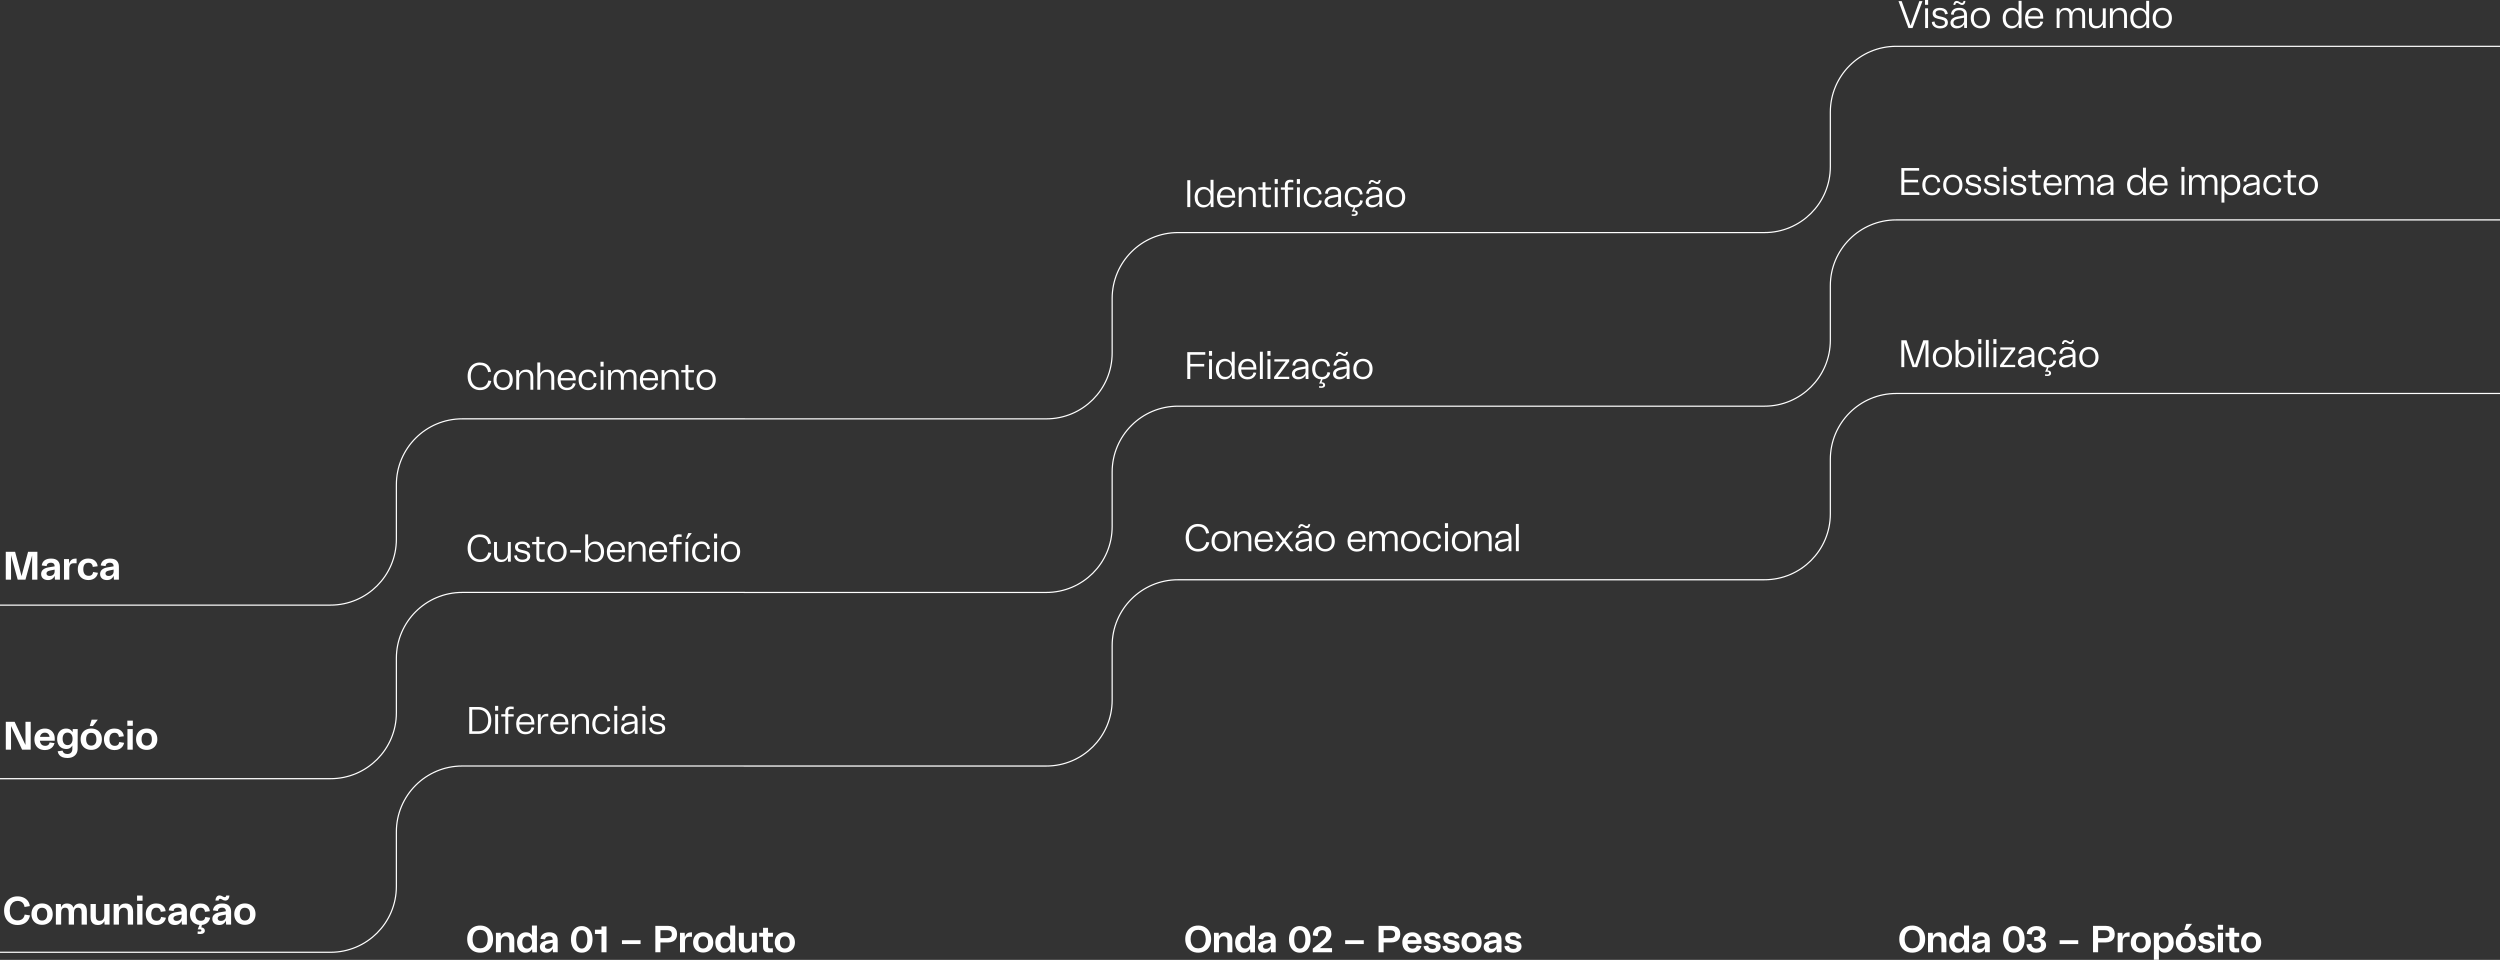 <?xml version="1.0" encoding="UTF-8"?>
<svg id="Camada_1" data-name="Camada 1" xmlns="http://www.w3.org/2000/svg" viewBox="0 0 1757.75 674.86">
  <rect x="0" y="0" width="1757.75" height="674.86" fill="#333333" stroke="none"/>
  <defs>
    <style>
      .cls-1 {
        fill: none;
        stroke: #fff;
        stroke-miterlimit: 10;
        stroke-width: .85px;
      }

      .cls-2 {
        fill: #fff;
        stroke-width: 0px;
      }
    </style>
  </defs>
  <g>
    <path class="cls-2" d="m332.85,668.65c-1.38-.78-2.45-1.89-3.22-3.33-.77-1.44-1.15-3.12-1.15-5.05s.38-3.61,1.15-5.04c.77-1.43,1.84-2.54,3.22-3.31,1.38-.78,2.96-1.17,4.75-1.17s3.34.39,4.72,1.17c1.38.78,2.45,1.88,3.22,3.31.77,1.43,1.15,3.11,1.15,5.04s-.38,3.61-1.15,5.05c-.77,1.44-1.84,2.55-3.22,3.33-1.38.78-2.95,1.17-4.72,1.17s-3.37-.39-4.75-1.17Zm7.64-2.65c.8-.51,1.4-1.25,1.8-2.21.41-.96.61-2.13.61-3.49s-.2-2.5-.61-3.49c-.41-.98-1.01-1.73-1.8-2.25-.79-.52-1.76-.78-2.89-.78s-2.09.26-2.89.78c-.79.52-1.4,1.27-1.82,2.25-.42.98-.62,2.14-.62,3.49s.21,2.5.62,3.47c.42.97,1.02,1.71,1.82,2.23.8.51,1.76.77,2.89.77s2.09-.26,2.89-.77Z"/>
    <path class="cls-2" d="m355.36,658.31c-.64,0-1.19.14-1.67.42-.48.28-.84.71-1.1,1.27-.26.57-.38,1.26-.38,2.09v7.45h-3.53v-13.71h3.31l.16,2.39c.41-.87.96-1.53,1.67-1.99.78-.49,1.73-.74,2.86-.74,1.02,0,1.91.21,2.65.62.74.42,1.31,1.03,1.7,1.83.39.8.58,1.78.58,2.93v8.67h-3.5v-7.98c0-.72-.1-1.33-.31-1.8-.2-.48-.51-.84-.91-1.09-.41-.25-.92-.37-1.54-.37Z"/>
    <path class="cls-2" d="m363.55,662.64c0-1.45.28-2.71.84-3.79s1.31-1.9,2.25-2.48c.95-.57,1.99-.86,3.14-.86,1.27,0,2.31.29,3.1.88.44.34.81.73,1.11,1.19v-6.84h3.53v18.83h-3.29l-.13-2.33c-.39.67-.89,1.23-1.51,1.67-.87.62-1.94.93-3.21.93-1.13,0-2.13-.29-3.01-.86-.88-.57-1.56-1.41-2.07-2.49s-.76-2.36-.76-3.83Zm10.5-.03c0-.88-.14-1.64-.41-2.27-.27-.63-.67-1.11-1.18-1.46s-1.12-.52-1.83-.52c-1.08.02-1.92.4-2.53,1.15-.61.75-.91,1.79-.89,3.12,0,.88.14,1.65.41,2.29.27.65.67,1.14,1.18,1.49s1.12.52,1.83.52c1.06,0,1.89-.38,2.49-1.15.6-.77.91-1.83.93-3.17Z"/>
    <path class="cls-2" d="m379.59,665.84c0-1.17.4-2.13,1.21-2.89.8-.76,2.02-1.28,3.65-1.56l4.14-.69v-.24c-.02-.48-.12-.88-.31-1.21s-.47-.57-.85-.74-.83-.25-1.37-.25c-.85,0-1.52.19-2,.58s-.75.95-.81,1.67l-3.26-.42c.19-1.45.82-2.58,1.88-3.38,1.06-.8,2.51-1.21,4.35-1.21,1.96,0,3.43.48,4.42,1.43.98.96,1.47,2.29,1.47,4v8.62h-3.31l-.19-2.57v.03c-.37.87-.93,1.55-1.67,2.05s-1.69.76-2.84.76c-.88,0-1.67-.16-2.35-.48s-1.21-.78-1.59-1.38c-.38-.6-.57-1.31-.57-2.12Zm8.99-2.97l-3,.61c-.87.18-1.49.42-1.87.73-.38.31-.57.73-.57,1.26.04.51.23.91.58,1.21s.87.44,1.54.44c.62,0,1.17-.11,1.66-.34.49-.23.88-.55,1.17-.97.29-.42.46-.92.49-1.5v-1.43Z"/>
    <path class="cls-2" d="m405,668.65c-1.15-.78-2.03-1.87-2.64-3.27-.61-1.41-.92-3.04-.92-4.92s.31-3.49.92-4.89c.61-1.41,1.49-2.5,2.64-3.27,1.15-.78,2.49-1.17,4.03-1.17s2.9.39,4.04,1.17c1.14.78,2.02,1.87,2.62,3.27s.92,3.04.92,4.89-.31,3.51-.92,4.92-1.48,2.5-2.62,3.27c-1.14.78-2.49,1.17-4.04,1.17s-2.88-.39-4.03-1.17Zm6.19-2.53c.59-.54,1.03-1.29,1.33-2.25.29-.96.44-2.09.44-3.38s-.15-2.44-.44-3.41c-.29-.96-.73-1.71-1.33-2.25-.59-.54-1.31-.81-2.16-.81s-1.57.26-2.16.78c-.59.52-1.03,1.27-1.33,2.24-.29.97-.44,2.12-.44,3.45s.15,2.45.44,3.42c.29.97.73,1.72,1.33,2.24.59.52,1.31.78,2.16.78s1.57-.27,2.16-.81Z"/>
    <path class="cls-2" d="m422.89,656.67h-4.59v-3h4.59v-2.31h3.55v18.19h-3.55v-12.89Z"/>
    <path class="cls-2" d="m437.29,661.07h13.1v2.7h-13.1v-2.7Z"/>
    <path class="cls-2" d="m460.78,650.99h9.12c1.27,0,2.37.22,3.29.66.92.44,1.63,1.09,2.12,1.95s.74,1.9.74,3.14-.25,2.32-.76,3.2c-.5.88-1.22,1.54-2.15,1.99-.93.45-2.01.69-3.25.7l-5.54.03v6.89h-3.58v-18.56Zm3.58,3.05v5.54h4.88c1.01,0,1.78-.24,2.32-.73s.81-1.19.81-2.11c0-.87-.27-1.53-.81-2-.54-.47-1.31-.7-2.32-.7h-4.88Z"/>
    <path class="cls-2" d="m478.12,655.85h3.31l.13,3.13c.07-.23.14-.45.21-.66.35-.94.88-1.64,1.58-2.11.7-.47,1.59-.69,2.67-.68.09,0,.26,0,.5.03v3.1c-.62-.02-1.23-.03-1.83-.03-.69,0-1.25.12-1.7.36-.44.24-.78.62-1.01,1.15-.23.53-.34,1.22-.34,2.07v7.34h-3.53v-13.71Z"/>
    <path class="cls-2" d="m490.74,668.85c-1.08-.57-1.92-1.4-2.52-2.48-.6-1.08-.9-2.33-.9-3.76s.3-2.71.9-3.79c.6-1.08,1.44-1.9,2.52-2.48,1.08-.57,2.3-.86,3.66-.86s2.61.29,3.69.88c1.08.58,1.91,1.41,2.5,2.48.59,1.07.89,2.33.89,3.78s-.3,2.68-.89,3.75c-.59,1.07-1.43,1.9-2.5,2.48-1.08.58-2.31.88-3.69.88s-2.58-.29-3.66-.86Zm5.51-2.48c.51-.32.91-.8,1.18-1.43.27-.64.41-1.41.41-2.33s-.13-1.72-.4-2.36-.66-1.11-1.18-1.42c-.52-.31-1.14-.47-1.87-.49-.71-.02-1.32.14-1.83.46-.51.33-.91.81-1.18,1.45-.27.64-.41,1.42-.41,2.36s.14,1.7.42,2.35c.28.65.68,1.13,1.18,1.45s1.11.48,1.82.48c.72-.02,1.34-.19,1.86-.5Z"/>
    <path class="cls-2" d="m502.94,662.64c0-1.45.28-2.71.84-3.79s1.31-1.9,2.25-2.48c.95-.57,1.99-.86,3.14-.86,1.27,0,2.31.29,3.1.88.44.34.81.73,1.11,1.19v-6.84h3.53v18.83h-3.29l-.13-2.33c-.39.67-.89,1.23-1.51,1.67-.87.62-1.94.93-3.21.93-1.13,0-2.13-.29-3.01-.86-.88-.57-1.56-1.41-2.07-2.49s-.76-2.36-.76-3.83Zm10.5-.03c0-.88-.14-1.64-.41-2.27-.27-.63-.67-1.11-1.18-1.46s-1.12-.52-1.83-.52c-1.08.02-1.92.4-2.53,1.15-.61.75-.91,1.79-.89,3.12,0,.88.14,1.65.41,2.29.27.65.67,1.14,1.18,1.49s1.12.52,1.83.52c1.06,0,1.89-.38,2.49-1.15.6-.77.91-1.83.93-3.17Z"/>
    <path class="cls-2" d="m519.48,664.62v-8.78h3.53v8.11c0,1.08.22,1.86.65,2.35.43.49,1.12.73,2.05.73.6,0,1.12-.14,1.56-.42.44-.28.78-.7,1.01-1.26.23-.56.34-1.26.34-2.11v-7.4h3.53v13.71h-3.31l-.13-2.41c-.39.85-.91,1.49-1.56,1.94-.74.51-1.67.77-2.78.77-1.04,0-1.93-.2-2.65-.58s-1.28-.97-1.66-1.75c-.38-.78-.57-1.74-.57-2.89Z"/>
    <path class="cls-2" d="m536.5,665.71v-7.08h-2.7v-2.78h2.7v-3.5h3.5v3.5h3.45v2.78h-3.45v6.71c0,.37.05.67.16.89.11.22.27.37.49.45.22.08.52.12.89.12.58,0,1.2-.03,1.86-.08l.03,2.84c-.99.05-2.02.08-3.08.08-.81,0-1.5-.14-2.07-.42-.57-.28-1-.72-1.31-1.3-.31-.58-.46-1.32-.46-2.2Z"/>
    <path class="cls-2" d="m548.17,668.85c-1.08-.57-1.92-1.4-2.52-2.48-.6-1.08-.9-2.33-.9-3.76s.3-2.71.9-3.79c.6-1.08,1.44-1.9,2.52-2.48,1.08-.57,2.3-.86,3.66-.86s2.61.29,3.69.88c1.08.58,1.91,1.41,2.5,2.48.59,1.07.89,2.33.89,3.78s-.3,2.68-.89,3.75c-.59,1.07-1.43,1.9-2.5,2.48-1.08.58-2.31.88-3.69.88s-2.58-.29-3.66-.86Zm5.51-2.48c.51-.32.91-.8,1.18-1.43.27-.64.41-1.41.41-2.33s-.13-1.72-.4-2.36-.66-1.11-1.18-1.42c-.52-.31-1.14-.47-1.87-.49-.71-.02-1.32.14-1.83.46-.51.33-.91.81-1.18,1.45-.27.64-.41,1.42-.41,2.36s.14,1.7.42,2.35c.28.65.68,1.13,1.18,1.45s1.11.48,1.82.48c.72-.02,1.34-.19,1.86-.5Z"/>
  </g>
  <g>
    <path class="cls-2" d="m7.41,649.14c-1.44-.81-2.55-1.98-3.35-3.5-.79-1.52-1.19-3.32-1.19-5.39s.4-3.78,1.2-5.29c.8-1.51,1.91-2.68,3.33-3.5,1.42-.82,3.04-1.23,4.87-1.23,1.59,0,3.01.28,4.26.83,1.25.55,2.26,1.34,3.04,2.38.77,1.04,1.25,2.25,1.41,3.63l-3.72.64c-.24-1.46-.8-2.53-1.67-3.23-.87-.7-1.96-1.05-3.29-1.05-.93,0-1.82.24-2.65.71-.83.48-1.5,1.23-2.02,2.25s-.77,2.31-.77,3.84.24,2.73.71,3.77,1.13,1.82,1.96,2.35c.83.53,1.77.8,2.81.8,1.31,0,2.4-.33,3.28-.98s1.46-1.7,1.74-3.14l3.72.59c-.26,1.38-.78,2.58-1.55,3.6-.77,1.02-1.78,1.8-3.01,2.34s-2.62.81-4.17.81c-1.87,0-3.52-.41-4.96-1.22Z"/>
    <path class="cls-2" d="m25.72,649.34c-1.14-.61-2.03-1.48-2.66-2.62-.63-1.14-.95-2.46-.95-3.98s.32-2.87.95-4c.63-1.14,1.52-2.01,2.66-2.62,1.14-.61,2.43-.91,3.86-.91s2.75.31,3.89.92c1.14.62,2.02,1.49,2.65,2.62.62,1.13.94,2.46.94,3.99s-.31,2.83-.94,3.96c-.63,1.13-1.51,2-2.65,2.62-1.14.62-2.44.92-3.89.92s-2.73-.3-3.86-.91Zm5.82-2.62c.54-.34.96-.84,1.25-1.51.29-.67.43-1.49.43-2.46s-.14-1.82-.42-2.49c-.28-.67-.7-1.17-1.25-1.5-.55-.33-1.21-.5-1.97-.52-.75-.02-1.39.14-1.93.49-.54.34-.96.85-1.25,1.53-.29.67-.43,1.5-.43,2.49s.15,1.8.45,2.48c.3.68.71,1.19,1.25,1.53.53.34,1.17.5,1.92.5.77-.02,1.42-.2,1.96-.53Z"/>
    <path class="cls-2" d="m54.87,638.21c-.91,0-1.61.3-2.1.9-.49.58-.73,1.45-.73,2.6v8.37h-3.72v-8.79c0-1.01-.21-1.77-.63-2.3-.42-.52-1.04-.78-1.86-.78-.91,0-1.62.3-2.13.9-.47.58-.7,1.45-.7,2.6v8.37h-3.72v-14.48h3.5l.17,2.41c.34-.88.81-1.54,1.43-1.99.73-.52,1.68-.78,2.86-.78,1.06,0,1.95.22,2.66.66.71.44,1.25,1.09,1.62,1.95.06.13.1.26.14.39.39-.97.95-1.71,1.68-2.21.78-.52,1.76-.78,2.94-.78,1.61,0,2.81.48,3.61,1.44.8.96,1.2,2.38,1.2,4.24v9.16h-3.72v-8.79c0-1.04-.21-1.82-.62-2.32s-1.04-.76-1.88-.76Z"/>
    <path class="cls-2" d="m63.66,644.87v-9.27h3.72v8.57c0,1.14.23,1.96.69,2.48.46.51,1.18.77,2.17.77.63,0,1.19-.15,1.65-.45.47-.3.82-.74,1.06-1.33.24-.59.36-1.33.36-2.23v-7.81h3.72v14.48h-3.5l-.14-2.55c-.41.9-.96,1.58-1.65,2.04-.78.54-1.76.81-2.94.81-1.1,0-2.03-.21-2.8-.62-.77-.41-1.35-1.03-1.75-1.85-.4-.82-.6-1.84-.6-3.05Z"/>
    <path class="cls-2" d="m86.96,638.21c-.67,0-1.26.15-1.76.45-.5.3-.89.75-1.16,1.34-.27.6-.41,1.33-.41,2.21v7.87h-3.72v-14.48h3.5l.17,2.52c.43-.91,1.02-1.61,1.76-2.1.82-.52,1.83-.78,3.02-.78,1.08,0,2.02.22,2.8.66s1.38,1.08,1.79,1.93c.41.85.62,1.88.62,3.09v9.16h-3.7v-8.43c0-.77-.11-1.4-.32-1.9-.21-.5-.54-.89-.97-1.15-.43-.26-.97-.39-1.62-.39Z"/>
    <path class="cls-2" d="m96.37,629.67h3.86v3.61h-3.86v-3.61Zm.08,5.94h3.72v14.48h-3.72v-14.48Z"/>
    <path class="cls-2" d="m106.08,649.43c-1.14-.62-2.02-1.5-2.65-2.65s-.94-2.49-.94-4.02.31-2.87.94-4,1.5-2.02,2.62-2.63c1.12-.62,2.41-.91,3.86-.9,1.29,0,2.41.23,3.36.7s1.7,1.11,2.24,1.93.86,1.75.95,2.8l-3.44.45c-.06-.88-.34-1.58-.84-2.11-.5-.53-1.25-.8-2.24-.8-.78,0-1.44.16-1.96.49-.52.33-.92.83-1.2,1.5s-.42,1.53-.42,2.58c0,.99.14,1.83.43,2.52.29.69.72,1.21,1.29,1.57.57.35,1.25.53,2.06.53.63,0,1.17-.1,1.6-.31.43-.21.77-.5,1.01-.9.24-.39.41-.89.5-1.48l3.42.56c-.21,1.03-.6,1.92-1.19,2.69-.59.77-1.34,1.36-2.27,1.78-.92.42-1.99.63-3.21.63-1.48,0-2.78-.31-3.92-.92Z"/>
    <path class="cls-2" d="m118.18,646.16c0-1.23.42-2.25,1.27-3.05.85-.8,2.13-1.35,3.85-1.65l4.37-.73v-.25c-.02-.5-.13-.93-.32-1.27-.2-.35-.5-.61-.9-.78-.4-.18-.88-.27-1.44-.27-.9,0-1.6.21-2.11.62-.51.41-.8,1-.85,1.76l-3.44-.45c.21-1.53.87-2.72,1.99-3.57,1.12-.85,2.65-1.27,4.59-1.27,2.07,0,3.63.5,4.66,1.51s1.55,2.42,1.55,4.23v9.1h-3.5l-.2-2.72v.03c-.39.92-.98,1.64-1.76,2.17-.78.53-1.78.8-3,.8-.93,0-1.76-.17-2.48-.5-.72-.34-1.28-.82-1.68-1.46s-.6-1.38-.6-2.24Zm9.49-3.14l-3.16.64c-.91.19-1.57.44-1.97.77-.4.33-.6.77-.6,1.33.04.54.24.97.62,1.27.37.31.91.46,1.62.46.65,0,1.24-.12,1.75-.36.51-.24.92-.58,1.23-1.02s.48-.97.52-1.58v-1.51Z"/>
    <path class="cls-2" d="m133.58,642.77c0-1.53.31-2.87.94-4s1.5-2.02,2.62-2.63c1.12-.62,2.41-.91,3.86-.9,1.29,0,2.41.23,3.36.7s1.7,1.11,2.24,1.93.86,1.75.95,2.8l-3.44.45c-.06-.88-.34-1.58-.84-2.11-.5-.53-1.25-.8-2.24-.8-.78,0-1.44.16-1.96.49-.52.33-.92.83-1.2,1.5s-.42,1.53-.42,2.58c0,.99.14,1.83.43,2.52.29.69.72,1.21,1.29,1.57.57.35,1.25.53,2.06.53.63,0,1.17-.1,1.6-.31.43-.21.77-.5,1.01-.9.24-.39.41-.89.5-1.48l3.42.56c-.21,1.03-.6,1.92-1.19,2.69-.59.77-1.35,1.35-2.28,1.76-.71.34-1.49.54-2.35.62l-.34,1.71c.67.07,1.21.28,1.62.62.52.41.79.96.81,1.65.02.71-.25,1.28-.81,1.72-.56.44-1.33.66-2.3.66-.65,0-1.31-.02-1.96-.06v-1.74c.54.04,1.08.06,1.62.06.32,0,.56-.07.74-.2.18-.13.27-.32.27-.56-.02-.26-.11-.45-.28-.57-.17-.12-.41-.18-.73-.18l-1.57.03,1.23-3.14c-1.14-.09-2.17-.39-3.08-.9-1.14-.62-2.02-1.5-2.65-2.65s-.94-2.49-.94-4.02Z"/>
    <path class="cls-2" d="m149.28,646.16c0-1.23.42-2.25,1.27-3.05.85-.8,2.13-1.35,3.85-1.65l4.37-.73v-.25c-.02-.5-.13-.93-.32-1.27-.2-.35-.5-.61-.9-.78-.4-.18-.88-.27-1.44-.27-.9,0-1.6.21-2.11.62-.51.41-.8,1-.85,1.76l-3.44-.45c.21-1.53.87-2.72,1.99-3.57,1.12-.85,2.65-1.27,4.59-1.27,2.07,0,3.63.5,4.66,1.51s1.55,2.42,1.55,4.23v9.1h-3.5l-.2-2.72v.03c-.39.92-.98,1.64-1.76,2.17-.78.53-1.78.8-3,.8-.93,0-1.76-.17-2.48-.5-.72-.34-1.28-.82-1.68-1.46s-.6-1.38-.6-2.24Zm8.01-13.15c-.32-.12-.69-.29-1.12-.52-.28-.19-.52-.32-.73-.41-.21-.08-.42-.13-.64-.13-.32,0-.57.11-.77.32-.2.21-.29.51-.29.88h-2.27c.02-.95.28-1.79.78-2.51s1.21-1.08,2.13-1.08c.39,0,.74.06,1.05.18.31.12.67.29,1.08.52.35.19.63.32.83.41.2.08.42.13.66.13.32,0,.57-.1.76-.29.19-.2.28-.49.28-.88h2.27c0,.97-.25,1.81-.74,2.51-.49.7-1.22,1.05-2.17,1.05-.41,0-.77-.06-1.09-.18Zm1.48,10.01l-3.16.64c-.91.19-1.57.44-1.97.77-.4.33-.6.77-.6,1.33.04.54.24.97.62,1.27.37.31.91.46,1.62.46.65,0,1.24-.12,1.75-.36.51-.24.92-.58,1.23-1.02s.48-.97.52-1.58v-1.51Z"/>
    <path class="cls-2" d="m168.32,649.34c-1.14-.61-2.03-1.48-2.66-2.62-.63-1.14-.95-2.46-.95-3.98s.32-2.87.95-4c.63-1.14,1.52-2.01,2.66-2.62,1.14-.61,2.43-.91,3.86-.91s2.75.31,3.89.92c1.14.62,2.02,1.49,2.65,2.62.62,1.13.94,2.46.94,3.99s-.31,2.83-.94,3.96c-.63,1.13-1.51,2-2.65,2.62-1.14.62-2.44.92-3.89.92s-2.73-.3-3.86-.91Zm5.82-2.62c.54-.34.96-.84,1.25-1.51.29-.67.43-1.49.43-2.46s-.14-1.82-.42-2.49c-.28-.67-.7-1.17-1.25-1.5-.55-.33-1.21-.5-1.97-.52-.75-.02-1.39.14-1.93.49-.54.34-.96.85-1.25,1.53-.29.67-.43,1.5-.43,2.49s.15,1.8.45,2.48c.3.68.71,1.19,1.25,1.53.53.34,1.17.5,1.92.5.77-.02,1.42-.2,1.96-.53Z"/>
  </g>
  <g>
    <path class="cls-2" d="m837.71,668.65c-1.38-.78-2.45-1.89-3.22-3.33-.77-1.44-1.15-3.12-1.15-5.05s.38-3.61,1.15-5.04c.77-1.43,1.84-2.54,3.22-3.31,1.38-.78,2.96-1.17,4.75-1.17s3.34.39,4.72,1.17c1.38.78,2.45,1.88,3.22,3.31.77,1.43,1.15,3.11,1.15,5.04s-.38,3.61-1.15,5.05c-.77,1.44-1.84,2.55-3.22,3.33-1.38.78-2.95,1.17-4.72,1.17s-3.37-.39-4.75-1.17Zm7.64-2.65c.8-.51,1.4-1.25,1.8-2.21.41-.96.61-2.13.61-3.49s-.2-2.5-.61-3.49c-.41-.98-1.01-1.73-1.8-2.25-.79-.52-1.76-.78-2.89-.78s-2.09.26-2.89.78c-.79.52-1.4,1.27-1.82,2.25-.42.98-.62,2.14-.62,3.49s.21,2.5.62,3.47c.42.97,1.02,1.71,1.82,2.23.8.51,1.76.77,2.89.77s2.09-.26,2.89-.77Z"/>
    <path class="cls-2" d="m860.22,658.31c-.64,0-1.19.14-1.67.42-.48.28-.84.71-1.1,1.27-.26.57-.38,1.26-.38,2.09v7.45h-3.53v-13.71h3.31l.16,2.39c.41-.87.96-1.53,1.67-1.99.78-.49,1.73-.74,2.86-.74,1.02,0,1.91.21,2.65.62.74.42,1.31,1.03,1.7,1.83.39.8.58,1.78.58,2.93v8.67h-3.5v-7.98c0-.72-.1-1.33-.31-1.8-.2-.48-.51-.84-.91-1.09-.41-.25-.92-.37-1.54-.37Z"/>
    <path class="cls-2" d="m868.41,662.64c0-1.45.28-2.71.84-3.79s1.31-1.9,2.25-2.48c.95-.57,1.99-.86,3.14-.86,1.27,0,2.31.29,3.1.88.44.34.81.73,1.11,1.19v-6.84h3.53v18.83h-3.29l-.13-2.33c-.39.67-.89,1.23-1.51,1.67-.87.62-1.94.93-3.21.93-1.13,0-2.13-.29-3.01-.86-.88-.57-1.56-1.41-2.07-2.49s-.76-2.36-.76-3.83Zm10.5-.03c0-.88-.14-1.64-.41-2.27-.27-.63-.67-1.11-1.18-1.46s-1.12-.52-1.83-.52c-1.08.02-1.92.4-2.53,1.15-.61.75-.91,1.79-.89,3.12,0,.88.14,1.65.41,2.29.27.65.67,1.14,1.18,1.49s1.12.52,1.83.52c1.06,0,1.89-.38,2.49-1.15.6-.77.91-1.83.93-3.17Z"/>
    <path class="cls-2" d="m884.45,665.84c0-1.17.4-2.13,1.21-2.89.8-.76,2.02-1.28,3.65-1.56l4.14-.69v-.24c-.02-.48-.12-.88-.31-1.21s-.47-.57-.85-.74-.83-.25-1.37-.25c-.85,0-1.52.19-2,.58s-.75.95-.81,1.67l-3.26-.42c.19-1.45.82-2.58,1.88-3.38,1.06-.8,2.51-1.21,4.35-1.21,1.96,0,3.43.48,4.42,1.43.98.96,1.47,2.29,1.47,4v8.62h-3.31l-.19-2.57v.03c-.37.87-.93,1.55-1.67,2.05s-1.69.76-2.84.76c-.88,0-1.67-.16-2.35-.48s-1.21-.78-1.59-1.38c-.38-.6-.57-1.31-.57-2.12Zm8.99-2.97l-3,.61c-.87.18-1.49.42-1.87.73-.38.31-.57.73-.57,1.26.04.51.23.91.58,1.21s.87.44,1.54.44c.62,0,1.17-.11,1.66-.34.49-.23.88-.55,1.17-.97.29-.42.46-.92.49-1.5v-1.43Z"/>
    <path class="cls-2" d="m909.85,668.65c-1.15-.78-2.03-1.87-2.64-3.27-.61-1.41-.92-3.04-.92-4.92s.31-3.49.92-4.89c.61-1.41,1.49-2.5,2.64-3.27,1.15-.78,2.49-1.17,4.03-1.17s2.9.39,4.04,1.17c1.14.78,2.02,1.87,2.62,3.27s.92,3.04.92,4.89-.31,3.51-.92,4.92-1.48,2.5-2.62,3.27c-1.14.78-2.49,1.17-4.04,1.17s-2.88-.39-4.03-1.17Zm6.19-2.53c.59-.54,1.03-1.29,1.33-2.25.29-.96.44-2.09.44-3.38s-.15-2.44-.44-3.41c-.29-.96-.73-1.71-1.33-2.25-.59-.54-1.31-.81-2.16-.81s-1.57.26-2.16.78c-.59.52-1.03,1.27-1.33,2.24-.29.97-.44,2.12-.44,3.45s.15,2.45.44,3.42c.29.97.73,1.72,1.33,2.24.59.52,1.31.78,2.16.78s1.57-.27,2.16-.81Z"/>
    <path class="cls-2" d="m923.03,666.98l5.73-4.72.32-.27c.78-.65,1.41-1.25,1.88-1.79.48-.54.84-1.08,1.1-1.63.26-.55.38-1.14.38-1.78s-.11-1.13-.32-1.54-.52-.72-.93-.93c-.41-.21-.9-.32-1.49-.32-1.06,0-1.86.36-2.4,1.09s-.77,1.77-.7,3.13l-3.55-.5c.02-2.17.63-3.82,1.84-4.93,1.21-1.11,2.85-1.67,4.92-1.67,1.31,0,2.44.23,3.39.68.95.45,1.67,1.1,2.16,1.95.49.85.73,1.86.73,3.02,0,.99-.22,1.91-.68,2.74-.45.84-1.04,1.62-1.78,2.33s-1.74,1.59-3.01,2.61c-.21.18-.43.35-.66.53l-2.02,1.67h8.62v2.89h-13.55v-2.57Z"/>
    <path class="cls-2" d="m945.78,661.07h13.1v2.7h-13.1v-2.7Z"/>
    <path class="cls-2" d="m969.27,650.99h9.12c1.27,0,2.37.22,3.29.66.92.44,1.63,1.09,2.12,1.95s.74,1.9.74,3.14-.25,2.32-.76,3.2c-.5.88-1.22,1.54-2.15,1.99-.93.45-2.01.69-3.25.7l-5.54.03v6.89h-3.58v-18.56Zm3.58,3.05v5.54h4.88c1.01,0,1.78-.24,2.32-.73s.81-1.19.81-2.11c0-.87-.27-1.53-.81-2-.54-.47-1.31-.7-2.32-.7h-4.88Z"/>
    <path class="cls-2" d="m985.97,662.64c0-1.43.3-2.69.89-3.77.59-1.08,1.41-1.91,2.47-2.49s2.27-.88,3.65-.88c1.27,0,2.4.27,3.38.82s1.75,1.33,2.31,2.35.83,2.2.83,3.54v1.41h-9.89c.07.55.19,1.03.37,1.46.28.65.69,1.14,1.23,1.44.54.31,1.18.47,1.92.49.88,0,1.56-.19,2.03-.56s.78-.95.94-1.72l3.26.48c-.25.96-.66,1.77-1.23,2.45s-1.3,1.21-2.17,1.59-1.87.57-2.98.57c-1.45,0-2.7-.29-3.75-.88-1.05-.58-1.86-1.41-2.41-2.49-.56-1.08-.84-2.35-.84-3.82Zm3.71-1.62h6.34c-.05-.33-.12-.64-.21-.93-.23-.6-.58-1.06-1.06-1.38-.48-.32-1.09-.48-1.83-.48s-1.39.17-1.9.52-.88.84-1.13,1.5c-.09.23-.16.49-.21.77Z"/>
    <path class="cls-2" d="m1003.99,669.29c-.91-.35-1.63-.87-2.16-1.55-.53-.68-.85-1.48-.95-2.4l3.26-.53c.11.85.43,1.46.98,1.83.55.37,1.25.56,2.09.56.74,0,1.33-.12,1.75-.37.42-.25.64-.64.64-1.19,0-.3-.08-.55-.23-.74-.15-.19-.37-.35-.66-.46-.29-.11-.69-.22-1.21-.33l-2.17-.42c-1.24-.25-2.18-.72-2.84-1.41-.65-.69-.98-1.6-.98-2.73,0-1.25.49-2.24,1.46-2.96.97-.72,2.32-1.07,4.06-1.07,1.11,0,2.09.16,2.92.49.83.33,1.49.8,1.97,1.41.49.61.79,1.34.92,2.19l-3.26.5c-.09-.72-.35-1.24-.79-1.55-.44-.31-1.03-.46-1.75-.46-.46,0-.85.05-1.17.15-.32.1-.56.24-.73.42-.17.19-.25.43-.25.73,0,.25.06.46.17.64s.28.32.5.42c.22.11.51.2.86.29l2.49.56c1.36.3,2.38.78,3.05,1.45.67.66,1.01,1.6,1.01,2.82,0,.85-.25,1.6-.74,2.24-.49.65-1.18,1.15-2.07,1.5-.88.35-1.89.53-3.02.53s-2.23-.18-3.14-.53Z"/>
    <path class="cls-2" d="m1017.3,669.29c-.91-.35-1.63-.87-2.16-1.55-.53-.68-.85-1.48-.95-2.4l3.26-.53c.11.85.43,1.46.98,1.83.55.37,1.25.56,2.09.56.74,0,1.33-.12,1.75-.37.42-.25.64-.64.64-1.19,0-.3-.08-.55-.23-.74-.15-.19-.37-.35-.66-.46-.29-.11-.69-.22-1.21-.33l-2.17-.42c-1.24-.25-2.18-.72-2.84-1.41-.65-.69-.98-1.6-.98-2.73,0-1.25.49-2.24,1.46-2.96.97-.72,2.32-1.07,4.06-1.07,1.11,0,2.09.16,2.92.49.83.33,1.49.8,1.97,1.41.49.61.79,1.34.92,2.19l-3.26.5c-.09-.72-.35-1.24-.79-1.55-.44-.31-1.03-.46-1.75-.46-.46,0-.85.05-1.17.15-.32.1-.56.24-.73.42-.17.19-.25.43-.25.73,0,.25.06.46.17.64s.28.32.5.42c.22.11.51.2.86.29l2.49.56c1.36.3,2.38.78,3.05,1.45.67.66,1.01,1.6,1.01,2.82,0,.85-.25,1.6-.74,2.24-.49.65-1.18,1.15-2.07,1.5-.88.35-1.89.53-3.02.53s-2.23-.18-3.14-.53Z"/>
    <path class="cls-2" d="m1030.99,668.85c-1.08-.57-1.92-1.4-2.52-2.48-.6-1.08-.9-2.33-.9-3.76s.3-2.71.9-3.79c.6-1.08,1.44-1.9,2.52-2.48,1.08-.57,2.3-.86,3.66-.86s2.61.29,3.69.88c1.08.58,1.91,1.41,2.5,2.48.59,1.07.89,2.33.89,3.78s-.3,2.68-.89,3.75c-.59,1.07-1.43,1.9-2.5,2.48-1.08.58-2.31.88-3.69.88s-2.58-.29-3.66-.86Zm5.51-2.48c.51-.32.91-.8,1.18-1.43.27-.64.41-1.41.41-2.33s-.13-1.72-.4-2.36-.66-1.11-1.18-1.42c-.52-.31-1.14-.47-1.87-.49-.71-.02-1.32.14-1.83.46-.51.33-.91.81-1.18,1.45-.27.64-.41,1.42-.41,2.36s.14,1.7.42,2.35c.28.65.68,1.13,1.18,1.45s1.11.48,1.82.48c.72-.02,1.34-.19,1.86-.5Z"/>
    <path class="cls-2" d="m1043.19,665.84c0-1.17.4-2.13,1.21-2.89.8-.76,2.02-1.28,3.65-1.56l4.14-.69v-.24c-.02-.48-.12-.88-.31-1.21s-.47-.57-.85-.74-.83-.25-1.37-.25c-.85,0-1.52.19-2,.58s-.75.95-.81,1.67l-3.26-.42c.19-1.45.82-2.58,1.88-3.38,1.06-.8,2.51-1.21,4.35-1.21,1.96,0,3.43.48,4.42,1.43.98.96,1.47,2.29,1.47,4v8.62h-3.31l-.19-2.57v.03c-.37.87-.93,1.55-1.67,2.05s-1.69.76-2.84.76c-.88,0-1.67-.16-2.35-.48s-1.21-.78-1.59-1.38c-.38-.6-.57-1.31-.57-2.12Zm8.99-2.97l-3,.61c-.87.18-1.49.42-1.87.73-.38.31-.57.73-.57,1.26.04.51.23.91.58,1.21s.87.44,1.54.44c.62,0,1.17-.11,1.66-.34.49-.23.88-.55,1.17-.97.29-.42.46-.92.49-1.5v-1.43Z"/>
    <path class="cls-2" d="m1060.81,669.29c-.91-.35-1.63-.87-2.16-1.55-.53-.68-.85-1.48-.95-2.4l3.26-.53c.11.85.43,1.46.98,1.83.55.37,1.25.56,2.09.56.74,0,1.33-.12,1.75-.37.42-.25.64-.64.64-1.19,0-.3-.08-.55-.23-.74-.15-.19-.37-.35-.66-.46-.29-.11-.69-.22-1.21-.33l-2.17-.42c-1.24-.25-2.18-.72-2.84-1.41-.65-.69-.98-1.6-.98-2.73,0-1.25.49-2.24,1.46-2.96.97-.72,2.32-1.07,4.06-1.07,1.11,0,2.09.16,2.92.49.83.33,1.49.8,1.97,1.41.49.61.79,1.34.92,2.19l-3.26.5c-.09-.72-.35-1.24-.79-1.55-.44-.31-1.03-.46-1.75-.46-.46,0-.85.05-1.17.15-.32.1-.56.24-.73.42-.17.19-.25.43-.25.73,0,.25.06.46.17.64s.28.32.5.42c.22.11.51.2.86.29l2.49.56c1.36.3,2.38.78,3.05,1.45.67.66,1.01,1.6,1.01,2.82,0,.85-.25,1.6-.74,2.24-.49.65-1.18,1.15-2.07,1.5-.88.35-1.89.53-3.02.53s-2.23-.18-3.14-.53Z"/>
  </g>
  <g>
    <path class="cls-2" d="m1339.75,668.65c-1.38-.78-2.45-1.89-3.22-3.33-.77-1.44-1.15-3.12-1.15-5.05s.38-3.61,1.15-5.04c.77-1.43,1.84-2.54,3.22-3.31,1.38-.78,2.96-1.17,4.75-1.17s3.34.39,4.72,1.17c1.38.78,2.45,1.88,3.22,3.31.77,1.43,1.15,3.11,1.15,5.04s-.38,3.61-1.15,5.05c-.77,1.44-1.84,2.55-3.22,3.33-1.38.78-2.95,1.17-4.72,1.17s-3.37-.39-4.75-1.17Zm7.64-2.65c.8-.51,1.4-1.25,1.8-2.21.41-.96.61-2.13.61-3.49s-.2-2.5-.61-3.49c-.41-.98-1.01-1.73-1.8-2.25-.79-.52-1.76-.78-2.89-.78s-2.09.26-2.89.78c-.79.52-1.4,1.27-1.82,2.25-.42.98-.62,2.14-.62,3.49s.21,2.5.62,3.47c.42.97,1.02,1.71,1.82,2.23.8.51,1.76.77,2.89.77s2.09-.26,2.89-.77Z"/>
    <path class="cls-2" d="m1362.26,658.31c-.64,0-1.19.14-1.67.42-.48.28-.84.71-1.1,1.27-.26.57-.38,1.26-.38,2.09v7.45h-3.53v-13.71h3.31l.16,2.39c.41-.87.96-1.53,1.67-1.99.78-.49,1.73-.74,2.86-.74,1.02,0,1.91.21,2.65.62.74.42,1.31,1.03,1.7,1.83.39.8.58,1.78.58,2.93v8.67h-3.5v-7.98c0-.72-.1-1.33-.31-1.8-.2-.48-.51-.84-.91-1.09-.41-.25-.92-.37-1.54-.37Z"/>
    <path class="cls-2" d="m1370.45,662.64c0-1.45.28-2.71.84-3.79s1.31-1.9,2.25-2.48c.95-.57,1.99-.86,3.14-.86,1.27,0,2.31.29,3.1.88.44.34.81.73,1.11,1.19v-6.84h3.53v18.83h-3.29l-.13-2.33c-.39.67-.89,1.23-1.51,1.67-.87.62-1.94.93-3.21.93-1.13,0-2.13-.29-3.01-.86-.88-.57-1.56-1.41-2.07-2.49s-.76-2.36-.76-3.83Zm10.5-.03c0-.88-.14-1.64-.41-2.27-.27-.63-.67-1.11-1.18-1.46s-1.12-.52-1.83-.52c-1.08.02-1.92.4-2.53,1.15-.61.75-.91,1.79-.89,3.12,0,.88.14,1.65.41,2.29.27.65.67,1.14,1.18,1.49s1.12.52,1.83.52c1.06,0,1.89-.38,2.49-1.15.6-.77.91-1.83.93-3.17Z"/>
    <path class="cls-2" d="m1386.5,665.84c0-1.17.4-2.13,1.21-2.89.8-.76,2.02-1.28,3.65-1.56l4.14-.69v-.24c-.02-.48-.12-.88-.31-1.21s-.47-.57-.85-.74-.83-.25-1.37-.25c-.85,0-1.52.19-2,.58s-.75.95-.81,1.67l-3.26-.42c.19-1.45.82-2.58,1.88-3.38,1.06-.8,2.51-1.21,4.35-1.21,1.96,0,3.43.48,4.42,1.43.98.96,1.47,2.29,1.47,4v8.62h-3.31l-.19-2.57v.03c-.37.87-.93,1.55-1.67,2.05s-1.69.76-2.84.76c-.88,0-1.67-.16-2.35-.48s-1.21-.78-1.59-1.38c-.38-.6-.57-1.31-.57-2.12Zm8.99-2.97l-3,.61c-.87.18-1.49.42-1.87.73-.38.31-.57.73-.57,1.26.04.51.23.91.58,1.21s.87.44,1.54.44c.62,0,1.17-.11,1.66-.34.49-.23.88-.55,1.17-.97.29-.42.46-.92.49-1.5v-1.43Z"/>
    <path class="cls-2" d="m1411.9,668.65c-1.15-.78-2.03-1.87-2.64-3.27-.61-1.41-.92-3.04-.92-4.92s.31-3.49.92-4.89c.61-1.41,1.49-2.5,2.64-3.27,1.15-.78,2.49-1.17,4.03-1.17s2.9.39,4.04,1.17c1.14.78,2.02,1.87,2.62,3.27s.92,3.04.92,4.89-.31,3.51-.92,4.92-1.48,2.5-2.62,3.27c-1.14.78-2.49,1.17-4.04,1.17s-2.88-.39-4.03-1.17Zm6.19-2.53c.59-.54,1.03-1.29,1.33-2.25.29-.96.44-2.09.44-3.38s-.15-2.44-.44-3.41c-.29-.96-.73-1.71-1.33-2.25-.59-.54-1.31-.81-2.16-.81s-1.57.26-2.16.78c-.59.52-1.03,1.27-1.33,2.24-.29.97-.44,2.12-.44,3.45s.15,2.45.44,3.42c.29.97.73,1.72,1.33,2.24.59.52,1.31.78,2.16.78s1.57-.27,2.16-.81Z"/>
    <path class="cls-2" d="m1424.78,664.04l3.5-.48c.09,1.03.43,1.85,1.02,2.47.59.62,1.41.93,2.45.93s1.78-.24,2.36-.72c.58-.48.87-1.14.87-1.99,0-.57-.14-1.06-.41-1.47-.27-.42-.65-.73-1.14-.94s-1.04-.32-1.66-.32h-1.51v-2.73h1.17c.96,0,1.71-.2,2.25-.61.55-.41.82-.99.82-1.75s-.25-1.4-.74-1.8c-.5-.41-1.17-.61-2.02-.61-.97,0-1.73.26-2.28.79s-.86,1.31-.93,2.33l-3.5-.48c.11-1.79.78-3.15,2.01-4.1s2.83-1.43,4.77-1.45c1.22,0,2.31.18,3.27.54.96.36,1.71.91,2.24,1.63s.79,1.61.79,2.65c0,.76-.17,1.44-.5,2.04-.34.6-.82,1.11-1.46,1.51-.37.23-.79.42-1.25.58.57.18,1.07.39,1.51.64.72.41,1.27.94,1.64,1.6.37.66.56,1.45.56,2.37,0,1.03-.29,1.93-.88,2.71-.58.78-1.4,1.38-2.44,1.8s-2.27.64-3.68.64-2.56-.23-3.54-.7c-.98-.47-1.75-1.13-2.31-1.99s-.9-1.9-1.02-3.12Z"/>
    <path class="cls-2" d="m1448.11,661.07h13.1v2.7h-13.1v-2.7Z"/>
    <path class="cls-2" d="m1471.61,650.99h9.12c1.27,0,2.37.22,3.29.66.92.44,1.63,1.09,2.12,1.95s.74,1.9.74,3.14-.25,2.32-.76,3.2c-.5.88-1.22,1.54-2.15,1.99-.93.45-2.01.69-3.25.7l-5.54.03v6.89h-3.58v-18.56Zm3.58,3.05v5.54h4.88c1.01,0,1.78-.24,2.32-.73s.81-1.19.81-2.11c0-.87-.27-1.53-.81-2-.54-.47-1.31-.7-2.32-.7h-4.88Z"/>
    <path class="cls-2" d="m1488.95,655.85h3.31l.13,3.13c.07-.23.14-.45.21-.66.35-.94.88-1.64,1.58-2.11.7-.47,1.59-.69,2.67-.68.09,0,.26,0,.5.03v3.1c-.62-.02-1.23-.03-1.83-.03-.69,0-1.25.12-1.7.36-.44.24-.78.62-1.01,1.15-.23.53-.34,1.22-.34,2.07v7.34h-3.53v-13.71Z"/>
    <path class="cls-2" d="m1501.57,668.85c-1.08-.57-1.92-1.4-2.52-2.48-.6-1.08-.9-2.33-.9-3.76s.3-2.71.9-3.79c.6-1.08,1.44-1.9,2.52-2.48,1.08-.57,2.3-.86,3.66-.86s2.61.29,3.69.88c1.08.58,1.91,1.41,2.5,2.48.59,1.07.89,2.33.89,3.78s-.3,2.68-.89,3.75c-.59,1.07-1.43,1.9-2.5,2.48-1.08.58-2.31.88-3.69.88s-2.58-.29-3.66-.86Zm5.51-2.48c.51-.32.91-.8,1.18-1.43.27-.64.41-1.41.41-2.33s-.13-1.72-.4-2.36-.66-1.11-1.18-1.42c-.52-.31-1.14-.47-1.87-.49-.71-.02-1.32.14-1.83.46-.51.33-.91.81-1.18,1.45-.27.64-.41,1.42-.41,2.36s.14,1.7.42,2.35c.28.65.68,1.13,1.18,1.45s1.11.48,1.82.48c.72-.02,1.34-.19,1.86-.5Z"/>
    <path class="cls-2" d="m1514.4,655.85h3.31l.16,2.2c.37-.67.87-1.23,1.48-1.67.83-.58,1.88-.88,3.16-.88,1.13,0,2.14.28,3.02.85s1.57,1.39,2.07,2.47.74,2.35.74,3.82-.27,2.72-.82,3.8c-.55,1.09-1.3,1.92-2.25,2.49-.96.57-2.01.87-3.16.89-1.2,0-2.19-.31-2.97-.93-.5-.39-.9-.88-1.22-1.46v7.42h-3.53v-19.01Zm10.31,6.79c0-1.33-.31-2.37-.92-3.13s-1.45-1.14-2.51-1.14-1.89.38-2.48,1.13c-.59.75-.89,1.8-.89,3.14,0,.88.13,1.65.4,2.29.27.65.65,1.14,1.15,1.49.5.34,1.11.52,1.82.52,1.06,0,1.9-.38,2.51-1.14s.92-1.81.92-3.16Z"/>
    <path class="cls-2" d="m1533.22,668.85c-1.08-.57-1.92-1.4-2.52-2.48-.6-1.08-.9-2.33-.9-3.76s.3-2.71.9-3.79c.6-1.08,1.44-1.9,2.52-2.48,1.08-.57,2.3-.86,3.66-.86s2.61.29,3.69.88c1.08.58,1.91,1.41,2.5,2.48.59,1.07.89,2.33.89,3.78s-.3,2.68-.89,3.75c-.59,1.07-1.43,1.9-2.5,2.48-1.08.58-2.31.88-3.69.88s-2.58-.29-3.66-.86Zm5.51-2.48c.51-.32.91-.8,1.18-1.43.27-.64.41-1.41.41-2.33s-.13-1.72-.4-2.36-.66-1.11-1.18-1.42c-.52-.31-1.14-.47-1.87-.49-.71-.02-1.32.14-1.83.46-.51.33-.91.81-1.18,1.45-.27.64-.41,1.42-.41,2.36s.14,1.7.42,2.35c.28.65.68,1.13,1.18,1.45s1.11.48,1.82.48c.72-.02,1.34-.19,1.86-.5Zm-1.59-16.81h4.11l-3.29,4.3h-2.09l1.27-4.3Z"/>
    <path class="cls-2" d="m1548.38,669.29c-.91-.35-1.63-.87-2.16-1.55-.53-.68-.85-1.48-.95-2.4l3.26-.53c.11.85.43,1.46.98,1.83.55.37,1.25.56,2.09.56.74,0,1.33-.12,1.75-.37.42-.25.64-.64.64-1.19,0-.3-.08-.55-.23-.74-.15-.19-.37-.35-.66-.46-.29-.11-.69-.22-1.21-.33l-2.17-.42c-1.24-.25-2.18-.72-2.84-1.41-.65-.69-.98-1.6-.98-2.73,0-1.25.49-2.24,1.46-2.96.97-.72,2.32-1.07,4.06-1.07,1.11,0,2.09.16,2.92.49.83.33,1.49.8,1.97,1.41.49.61.79,1.34.92,2.19l-3.26.5c-.09-.72-.35-1.24-.79-1.55-.44-.31-1.03-.46-1.75-.46-.46,0-.85.05-1.17.15-.32.1-.56.24-.73.42-.17.19-.25.43-.25.73,0,.25.06.46.17.64s.28.32.5.42c.22.11.51.2.86.29l2.49.56c1.36.3,2.38.78,3.05,1.45.67.66,1.01,1.6,1.01,2.82,0,.85-.25,1.6-.74,2.24-.49.65-1.18,1.15-2.07,1.5-.88.35-1.89.53-3.02.53s-2.23-.18-3.14-.53Z"/>
    <path class="cls-2" d="m1559.37,650.23h3.66v3.42h-3.66v-3.42Zm.08,5.62h3.53v13.71h-3.53v-13.71Z"/>
    <path class="cls-2" d="m1567.45,665.71v-7.08h-2.7v-2.78h2.7v-3.5h3.5v3.5h3.45v2.78h-3.45v6.71c0,.37.05.67.16.89.11.22.27.37.49.45.22.08.52.12.89.12.58,0,1.2-.03,1.86-.08l.03,2.84c-.99.05-2.02.08-3.08.08-.81,0-1.5-.14-2.07-.42-.57-.28-1-.72-1.31-1.3-.31-.58-.46-1.32-.46-2.2Z"/>
    <path class="cls-2" d="m1579.12,668.85c-1.08-.57-1.92-1.4-2.52-2.48-.6-1.08-.9-2.33-.9-3.76s.3-2.71.9-3.79c.6-1.08,1.44-1.9,2.52-2.48,1.08-.57,2.3-.86,3.66-.86s2.61.29,3.69.88c1.08.58,1.91,1.41,2.5,2.48.59,1.07.89,2.33.89,3.78s-.3,2.68-.89,3.75c-.59,1.07-1.43,1.9-2.5,2.48-1.08.58-2.31.88-3.69.88s-2.58-.29-3.66-.86Zm5.51-2.48c.51-.32.91-.8,1.18-1.43.27-.64.41-1.41.41-2.33s-.13-1.72-.4-2.36-.66-1.11-1.18-1.42c-.52-.31-1.14-.47-1.87-.49-.71-.02-1.32.14-1.83.46-.51.33-.91.81-1.18,1.45-.27.64-.41,1.42-.41,2.36s.14,1.7.42,2.35c.28.65.68,1.13,1.18,1.45s1.11.48,1.82.48c.72-.02,1.34-.19,1.86-.5Z"/>
  </g>
  <path class="cls-1" d="m0,425.45h100.25s132.12,0,132.12,0c25.58,0,46.32-20.74,46.32-46.32v-38.33c0-25.58,20.74-46.32,46.32-46.32h198.3v.02h212.33c25.58,0,46.32-20.74,46.32-46.32v-38.33c0-25.58,20.74-46.32,46.32-46.32h412.31c25.58,0,46.32-20.74,46.32-46.32v-38.33c0-25.58,20.74-46.32,46.32-46.32h424.54"/>
  <path class="cls-1" d="m0,547.5h100.25s132.12,0,132.12,0c25.58,0,46.32-20.74,46.32-46.32v-38.33c0-25.58,20.74-46.32,46.32-46.32h198.3v.02h212.33c25.58,0,46.32-20.74,46.32-46.32v-38.33c0-25.58,20.74-46.32,46.32-46.32h412.31c25.58,0,46.32-20.74,46.32-46.32v-38.33c0-25.58,20.74-46.32,46.32-46.32h424.54"/>
  <path class="cls-1" d="m0,669.55h100.25s132.12,0,132.12,0c25.58,0,46.32-20.74,46.32-46.32v-38.33c0-25.58,20.74-46.32,46.32-46.32h198.3v.02h212.33c25.58,0,46.32-20.74,46.32-46.32v-38.33c0-25.58,20.74-46.32,46.32-46.32h412.31c25.58,0,46.32-20.74,46.32-46.32v-38.33c0-25.58,20.74-46.32,46.32-46.32h424.54"/>
  <g>
    <path class="cls-2" d="m332.97,273.13c-1.31-.79-2.34-1.92-3.08-3.39-.74-1.47-1.11-3.18-1.11-5.14s.36-3.65,1.08-5.12,1.72-2.6,3.01-3.4c1.29-.8,2.77-1.2,4.44-1.2,1.51,0,2.83.26,3.94.77s2.01,1.25,2.69,2.21,1.12,2.11,1.34,3.44l-2.11.38c-.29-1.64-.9-2.88-1.85-3.71s-2.28-1.26-4.01-1.26c-1.22,0-2.31.31-3.25.93-.95.62-1.69,1.53-2.23,2.71-.54,1.19-.81,2.59-.81,4.21s.27,3,.81,4.18,1.29,2.11,2.25,2.75c.96.65,2.07.97,3.31.97,1.69,0,3.02-.43,4-1.3.97-.86,1.61-2.08,1.92-3.64l2.13.35c-.25,1.28-.72,2.4-1.4,3.36-.68.96-1.58,1.71-2.7,2.25-1.12.54-2.43.81-3.94.81-1.64,0-3.11-.4-4.43-1.19Z"/>
    <path class="cls-2" d="m350.27,273.4c-1.04-.58-1.84-1.41-2.42-2.5-.58-1.09-.86-2.38-.86-3.87s.29-2.78.86-3.86c.58-1.08,1.38-1.91,2.42-2.48,1.04-.58,2.19-.86,3.47-.86s2.46.29,3.48.86c1.03.58,1.83,1.4,2.42,2.48s.88,2.37.88,3.86-.29,2.79-.88,3.87-1.39,1.92-2.42,2.5c-1.03.58-2.19.86-3.48.86s-2.43-.29-3.47-.86Zm5.93-1.51c.68-.43,1.21-1.06,1.59-1.88s.57-1.81.57-2.98-.19-2.14-.55-2.97c-.37-.83-.9-1.45-1.59-1.88-.69-.42-1.52-.64-2.47-.66-.94,0-1.75.22-2.44.65-.69.43-1.23,1.06-1.61,1.89-.38.83-.57,1.82-.57,2.97s.19,2.17.57,3c.38.83.91,1.46,1.61,1.89.69.43,1.51.65,2.44.65.95-.02,1.77-.24,2.46-.67Z"/>
    <path class="cls-2" d="m369.37,261.52c-.85,0-1.6.19-2.25.58s-1.17.97-1.54,1.74c-.37.77-.55,1.72-.55,2.83v7.37h-2.05v-13.85h1.94l.08,2.75s.04-.07.05-.11c.49-1.03,1.15-1.78,2-2.27.85-.49,1.84-.73,3-.73,1.06,0,1.96.2,2.7.61.74.41,1.29,1,1.66,1.8s.55,1.76.55,2.92v8.88h-2.02v-8.56c0-.86-.13-1.59-.38-2.17-.25-.58-.64-1.03-1.16-1.34-.52-.31-1.2-.46-2.03-.46Z"/>
    <path class="cls-2" d="m384.11,261.52c-.83,0-1.57.19-2.21.58s-1.15.97-1.51,1.74c-.36.77-.54,1.72-.54,2.83v7.37h-2.05v-19.17h2.05v8.02-.03c.49-1.03,1.15-1.79,2-2.28.85-.49,1.84-.74,2.97-.74,1.06,0,1.96.21,2.69.62.73.41,1.28,1.03,1.65,1.84.37.81.55,1.78.55,2.92v8.83h-2.08v-8.56c0-1.3-.28-2.28-.84-2.96s-1.45-1.01-2.67-1.01Z"/>
    <path class="cls-2" d="m392.05,267.05c0-1.46.27-2.74.82-3.83.55-1.1,1.32-1.93,2.31-2.51.99-.58,2.13-.86,3.43-.86s2.33.26,3.27.78c.94.52,1.66,1.29,2.17,2.29.51,1.01.77,2.19.77,3.54v1h-10.67c.04,1.03.21,1.91.51,2.65.34.83.85,1.45,1.54,1.88.68.42,1.52.63,2.51.63,1.15,0,2.07-.27,2.77-.82.69-.55,1.13-1.34,1.31-2.39l1.94.27c-.2.94-.57,1.75-1.11,2.46s-1.23,1.24-2.08,1.62c-.85.38-1.82.57-2.92.57-1.37,0-2.55-.29-3.54-.86s-1.75-1.41-2.27-2.5c-.52-1.09-.78-2.39-.78-3.9Zm2.19-1.24h8.53c-.05-.74-.19-1.39-.41-1.94-.32-.77-.8-1.36-1.43-1.75-.63-.4-1.41-.59-2.35-.59s-1.74.22-2.4.65-1.17,1.06-1.51,1.89c-.22.52-.36,1.11-.43,1.75Z"/>
    <path class="cls-2" d="m410.03,273.44c-1.03-.58-1.82-1.42-2.38-2.5-.56-1.08-.84-2.38-.84-3.89s.28-2.79.84-3.89c.56-1.1,1.34-1.93,2.33-2.5,1-.57,2.17-.84,3.5-.82,1.15,0,2.16.22,3.01.65.85.43,1.52,1.04,2,1.82.48.78.76,1.68.85,2.69l-1.94.27c-.09-1.17-.46-2.09-1.12-2.75-.66-.67-1.58-1-2.77-1-.97.02-1.8.23-2.47.65s-1.19,1.03-1.55,1.85c-.36.82-.54,1.83-.54,3.04s.18,2.17.54,3.01c.36.84.9,1.47,1.61,1.9s1.57.65,2.58.65c.76,0,1.41-.14,1.97-.41.56-.27,1-.66,1.32-1.17.32-.51.53-1.12.62-1.82l1.92.32c-.13.95-.44,1.79-.94,2.5-.5.71-1.17,1.27-2.01,1.67-.84.41-1.8.61-2.9.61-1.39,0-2.59-.29-3.62-.88Z"/>
    <path class="cls-2" d="m422.21,254.34h2.19v3.38h-2.19v-3.38Zm.08,5.86h2.05v13.85h-2.05v-13.85Z"/>
    <path class="cls-2" d="m442.29,261.52c-1.21,0-2.13.42-2.78,1.24-.59.79-.9,1.95-.92,3.48v7.8h-2.08v-8.72c0-1.17-.27-2.1-.8-2.78-.53-.68-1.33-1.03-2.39-1.03-1.22,0-2.15.42-2.78,1.24-.61.77-.93,1.94-.94,3.48v7.8h-2.05v-13.85h1.94l.08,2.51c.36-.97.9-1.69,1.62-2.16.76-.47,1.69-.7,2.81-.7,1.01,0,1.85.22,2.54.65.68.43,1.2,1.04,1.54,1.84.09.22.17.44.24.67.02-.07.04-.13.05-.19.4-1.01.98-1.75,1.75-2.24.77-.49,1.73-.73,2.86-.73,1.51,0,2.65.45,3.42,1.34.76.89,1.15,2.22,1.15,3.98v8.88h-2.05v-8.72c0-1.3-.26-2.25-.77-2.88-.51-.62-1.33-.93-2.44-.93Z"/>
    <path class="cls-2" d="m449.91,267.05c0-1.46.27-2.74.82-3.83.55-1.1,1.32-1.93,2.31-2.51.99-.58,2.13-.86,3.43-.86s2.33.26,3.27.78c.94.52,1.66,1.29,2.17,2.29.51,1.01.77,2.19.77,3.54v1h-10.67c.04,1.03.21,1.91.51,2.65.34.83.85,1.45,1.54,1.88.68.42,1.52.63,2.51.63,1.15,0,2.07-.27,2.77-.82.69-.55,1.13-1.34,1.31-2.39l1.94.27c-.2.94-.57,1.75-1.11,2.46s-1.23,1.24-2.08,1.62c-.85.38-1.82.57-2.92.57-1.37,0-2.55-.29-3.54-.86s-1.75-1.41-2.27-2.5c-.52-1.09-.78-2.39-.78-3.9Zm2.19-1.24h8.53c-.05-.74-.19-1.39-.41-1.94-.32-.77-.8-1.36-1.43-1.75-.63-.4-1.41-.59-2.35-.59s-1.74.22-2.4.65-1.17,1.06-1.51,1.89c-.22.52-.36,1.11-.43,1.75Z"/>
    <path class="cls-2" d="m471.56,261.52c-.85,0-1.6.19-2.25.58s-1.17.97-1.54,1.74c-.37.77-.55,1.72-.55,2.83v7.37h-2.05v-13.85h1.94l.08,2.75s.04-.07.05-.11c.49-1.03,1.15-1.78,2-2.27.85-.49,1.84-.73,3-.73,1.06,0,1.96.2,2.7.61.74.41,1.29,1,1.66,1.8s.55,1.76.55,2.92v8.88h-2.02v-8.56c0-.86-.13-1.59-.38-2.17-.25-.58-.64-1.03-1.16-1.34-.52-.31-1.2-.46-2.03-.46Z"/>
    <path class="cls-2" d="m481.96,270.64v-8.83h-2.97v-1.62h2.97v-3.65h2.05v3.65h3.92v1.62h-3.92v8.67c0,.54.08.96.23,1.24.15.29.36.49.62.61.26.12.62.18,1.07.18.58,0,1.21-.06,1.89-.19v1.7c-.68.14-1.45.22-2.29.22-.76,0-1.39-.11-1.92-.32s-.93-.59-1.21-1.12c-.29-.53-.43-1.25-.43-2.15Z"/>
    <path class="cls-2" d="m493.01,273.4c-1.04-.58-1.84-1.41-2.42-2.5-.58-1.09-.86-2.38-.86-3.87s.29-2.78.86-3.86c.58-1.08,1.38-1.91,2.42-2.48,1.04-.58,2.19-.86,3.47-.86s2.46.29,3.48.86c1.03.58,1.83,1.4,2.42,2.48s.88,2.37.88,3.86-.29,2.79-.88,3.87-1.39,1.92-2.42,2.5c-1.03.58-2.19.86-3.48.86s-2.43-.29-3.47-.86Zm5.93-1.51c.68-.43,1.21-1.06,1.59-1.88s.57-1.81.57-2.98-.19-2.14-.55-2.97c-.37-.83-.9-1.45-1.59-1.88-.69-.42-1.52-.64-2.47-.66-.94,0-1.75.22-2.44.65-.69.43-1.23,1.06-1.61,1.89-.38.83-.57,1.82-.57,2.97s.19,2.17.57,3c.38.83.91,1.46,1.61,1.89.69.43,1.51.65,2.44.65.95-.02,1.77-.24,2.46-.67Z"/>
  </g>
  <g>
    <path class="cls-2" d="m332.97,394c-1.31-.79-2.34-1.92-3.08-3.39-.74-1.47-1.11-3.18-1.11-5.14s.36-3.65,1.08-5.12,1.72-2.6,3.01-3.4c1.29-.8,2.77-1.2,4.44-1.2,1.51,0,2.83.26,3.94.77s2.01,1.25,2.69,2.21,1.12,2.11,1.34,3.44l-2.11.38c-.29-1.64-.9-2.88-1.85-3.71s-2.28-1.26-4.01-1.26c-1.22,0-2.31.31-3.25.93-.95.62-1.69,1.53-2.23,2.71-.54,1.19-.81,2.59-.81,4.21s.27,3,.81,4.18,1.29,2.11,2.25,2.75c.96.65,2.07.97,3.31.97,1.69,0,3.02-.43,4-1.3.97-.86,1.61-2.08,1.92-3.64l2.13.35c-.25,1.28-.72,2.4-1.4,3.36-.68.96-1.58,1.71-2.7,2.25-1.12.54-2.43.81-3.94.81-1.64,0-3.11-.4-4.43-1.19Z"/>
    <path class="cls-2" d="m347.34,389.95l.03-8.88h2.05v8.56c0,1.3.28,2.27.85,2.92s1.46.97,2.69.97c.79,0,1.5-.19,2.12-.57s1.11-.95,1.46-1.71c.35-.76.53-1.71.53-2.85v-7.32h2.08v13.85h-1.97l-.08-2.81s0,.06-.03.08c-.45,1.01-1.09,1.76-1.92,2.25-.83.5-1.79.74-2.89.74s-1.98-.2-2.71-.59c-.73-.4-1.28-.98-1.66-1.75-.38-.77-.56-1.74-.54-2.89Z"/>
    <path class="cls-2" d="m364.31,394.62c-.87-.38-1.55-.91-2.04-1.61s-.74-1.48-.76-2.36l1.94-.32c.04,1.03.39,1.81,1.07,2.35.67.54,1.62.81,2.82.81,1.04,0,1.87-.18,2.48-.55.61-.37.92-.94.92-1.71,0-.47-.09-.84-.27-1.12s-.45-.5-.8-.67c-.35-.17-.84-.33-1.47-.47l-2.57-.59c-1.13-.25-2.01-.68-2.62-1.3-.61-.61-.92-1.43-.92-2.46,0-1.19.45-2.13,1.34-2.83.89-.7,2.16-1.05,3.79-1.05,1.06,0,1.99.16,2.78.49s1.42.81,1.89,1.44.75,1.41.84,2.31l-1.94.32c-.13-1.06-.5-1.81-1.12-2.24s-1.44-.65-2.44-.65c-.65,0-1.2.08-1.65.23-.45.15-.8.37-1.05.66s-.38.66-.38,1.11c0,.36.08.67.23.95.15.27.38.5.68.67.3.18.67.32,1.12.43l2.92.7c1.22.29,2.15.75,2.77,1.39.62.64.93,1.51.93,2.61,0,.81-.23,1.52-.69,2.13-.46.61-1.1,1.08-1.93,1.42-.83.33-1.78.5-2.86.5-1.13,0-2.14-.19-3.01-.57Z"/>
    <path class="cls-2" d="m377.12,391.51v-8.83h-2.97v-1.62h2.97v-3.65h2.05v3.65h3.92v1.62h-3.92v8.67c0,.54.08.96.23,1.24.15.29.36.49.62.61.26.12.62.18,1.07.18.58,0,1.21-.06,1.89-.19v1.7c-.68.14-1.45.22-2.29.22-.76,0-1.39-.11-1.92-.32s-.93-.59-1.21-1.12c-.29-.53-.43-1.25-.43-2.15Z"/>
    <path class="cls-2" d="m388.17,394.26c-1.04-.58-1.84-1.41-2.42-2.5-.58-1.09-.86-2.38-.86-3.87s.29-2.78.86-3.86c.58-1.08,1.38-1.91,2.42-2.48,1.04-.58,2.19-.86,3.47-.86s2.46.29,3.48.86c1.03.58,1.83,1.4,2.42,2.48s.88,2.37.88,3.86-.29,2.79-.88,3.87-1.39,1.92-2.42,2.5c-1.03.58-2.19.86-3.48.86s-2.43-.29-3.47-.86Zm5.93-1.51c.68-.43,1.21-1.06,1.59-1.88s.57-1.81.57-2.98-.19-2.14-.55-2.97c-.37-.83-.9-1.45-1.59-1.88-.69-.42-1.52-.64-2.47-.66-.94,0-1.75.22-2.44.65-.69.43-1.23,1.06-1.61,1.89-.38.83-.57,1.82-.57,2.97s.19,2.17.57,3c.38.83.91,1.46,1.61,1.89.69.43,1.51.65,2.44.65.95-.02,1.77-.24,2.46-.67Z"/>
    <path class="cls-2" d="m400.88,386.76h7.64v1.75h-7.64v-1.75Z"/>
    <path class="cls-2" d="m411.46,375.74h2.05v7.96c.47-.92,1.1-1.63,1.89-2.13.9-.58,1.98-.86,3.24-.86,1.17,0,2.21.28,3.12.84.91.56,1.63,1.39,2.16,2.48.53,1.1.8,2.39.8,3.87s-.28,2.78-.82,3.88-1.3,1.94-2.27,2.52-2.03.88-3.2.88-2.28-.3-3.16-.89c-.77-.54-1.39-1.29-1.84-2.24l-.13,2.86h-1.84v-19.17Zm11.07,12.18c0-1.13-.18-2.11-.54-2.94s-.88-1.46-1.55-1.9c-.67-.44-1.49-.66-2.44-.66-1.39,0-2.48.49-3.28,1.47s-1.21,2.33-1.23,4.06c0,1.71.41,3.06,1.21,4.04.81.98,1.91,1.47,3.29,1.47.95,0,1.77-.22,2.46-.67.68-.45,1.2-1.09,1.55-1.92s.53-1.81.53-2.94Z"/>
    <path class="cls-2" d="m426.69,387.92c0-1.46.27-2.74.82-3.83.55-1.1,1.32-1.93,2.31-2.51.99-.58,2.13-.86,3.43-.86s2.33.26,3.27.78c.94.52,1.66,1.29,2.17,2.29.51,1.01.77,2.19.77,3.54v1h-10.67c.04,1.03.21,1.91.51,2.65.34.83.85,1.45,1.54,1.88.68.42,1.52.63,2.51.63,1.15,0,2.07-.27,2.77-.82.69-.55,1.13-1.34,1.31-2.39l1.94.27c-.2.94-.57,1.75-1.11,2.46s-1.23,1.24-2.08,1.62c-.85.38-1.82.57-2.92.57-1.37,0-2.55-.29-3.54-.86s-1.75-1.41-2.27-2.5c-.52-1.09-.78-2.39-.78-3.9Zm2.19-1.24h8.53c-.05-.74-.19-1.39-.41-1.94-.32-.77-.8-1.36-1.43-1.75-.63-.4-1.41-.59-2.35-.59s-1.74.22-2.4.65-1.17,1.06-1.51,1.89c-.22.52-.36,1.11-.43,1.75Z"/>
    <path class="cls-2" d="m448.34,382.38c-.85,0-1.6.19-2.25.58s-1.17.97-1.54,1.74c-.37.77-.55,1.72-.55,2.83v7.37h-2.05v-13.85h1.94l.08,2.75s.04-.07.05-.11c.49-1.03,1.15-1.78,2-2.27.85-.49,1.84-.73,3-.73,1.06,0,1.96.2,2.7.61.74.41,1.29,1,1.66,1.8s.55,1.76.55,2.92v8.88h-2.02v-8.56c0-.86-.13-1.59-.38-2.17-.25-.58-.64-1.03-1.16-1.34-.52-.31-1.2-.46-2.03-.46Z"/>
    <path class="cls-2" d="m456.28,387.92c0-1.46.27-2.74.82-3.83.55-1.1,1.32-1.93,2.31-2.51.99-.58,2.13-.86,3.43-.86s2.33.26,3.27.78c.94.52,1.66,1.29,2.17,2.29.51,1.01.77,2.19.77,3.54v1h-10.67c.04,1.03.21,1.91.51,2.65.34.83.85,1.45,1.54,1.88.68.42,1.52.63,2.51.63,1.15,0,2.07-.27,2.77-.82.69-.55,1.13-1.34,1.31-2.39l1.94.27c-.2.94-.57,1.75-1.11,2.46s-1.23,1.24-2.08,1.62c-.85.38-1.82.57-2.92.57-1.37,0-2.55-.29-3.54-.86s-1.75-1.41-2.27-2.5c-.52-1.09-.78-2.39-.78-3.9Zm2.19-1.24h8.53c-.05-.74-.19-1.39-.41-1.94-.32-.77-.8-1.36-1.43-1.75-.63-.4-1.41-.59-2.35-.59s-1.74.22-2.4.65-1.17,1.06-1.51,1.89c-.22.52-.36,1.11-.43,1.75Z"/>
    <path class="cls-2" d="m477.15,375.66c.72,0,1.42.05,2.11.16v1.73c-.68-.11-1.28-.16-1.78-.16-.7,0-1.21.16-1.54.49s-.49.84-.49,1.54v1.65h3.81v1.65h-3.81v12.2h-2.08v-12.2h-2.84v-1.65h2.84v-1.94c0-1.08.35-1.93,1.04-2.54.69-.61,1.61-.92,2.74-.92Z"/>
    <path class="cls-2" d="m481.85,381.04h2.05v13.88h-2.05v-13.88Zm2.03-6.24h2.54l-2.89,4.05h-1.24l1.59-4.05Z"/>
    <path class="cls-2" d="m489.84,394.31c-1.03-.58-1.82-1.42-2.38-2.5-.56-1.08-.84-2.38-.84-3.89s.28-2.79.84-3.89c.56-1.1,1.34-1.93,2.33-2.5,1-.57,2.17-.84,3.5-.82,1.15,0,2.16.22,3.01.65.85.43,1.52,1.04,2,1.82.48.78.76,1.68.85,2.69l-1.94.27c-.09-1.17-.46-2.09-1.12-2.75-.66-.67-1.58-1-2.77-1-.97.02-1.8.23-2.47.65s-1.19,1.03-1.55,1.85c-.36.82-.54,1.83-.54,3.04s.18,2.17.54,3.01c.36.84.9,1.47,1.61,1.9s1.57.65,2.58.65c.76,0,1.41-.14,1.97-.41.56-.27,1-.66,1.32-1.17.32-.51.53-1.12.62-1.82l1.92.32c-.13.95-.44,1.79-.94,2.5-.5.71-1.17,1.27-2.01,1.67-.84.41-1.8.61-2.9.61-1.39,0-2.59-.29-3.62-.88Z"/>
    <path class="cls-2" d="m502.02,375.2h2.19v3.38h-2.19v-3.38Zm.08,5.86h2.05v13.85h-2.05v-13.85Z"/>
    <path class="cls-2" d="m510.16,394.26c-1.04-.58-1.84-1.41-2.42-2.5-.58-1.09-.86-2.38-.86-3.87s.29-2.78.86-3.86c.58-1.08,1.38-1.91,2.42-2.48,1.04-.58,2.19-.86,3.47-.86s2.46.29,3.48.86c1.03.58,1.83,1.4,2.42,2.48s.88,2.37.88,3.86-.29,2.79-.88,3.87-1.39,1.92-2.42,2.5c-1.03.58-2.19.86-3.48.86s-2.43-.29-3.47-.86Zm5.93-1.51c.68-.43,1.21-1.06,1.59-1.88s.57-1.81.57-2.98-.19-2.14-.55-2.97c-.37-.83-.9-1.45-1.59-1.88-.69-.42-1.52-.64-2.47-.66-.94,0-1.75.22-2.44.65-.69.43-1.23,1.06-1.61,1.89-.38.83-.57,1.82-.57,2.97s.19,2.17.57,3c.38.83.91,1.46,1.61,1.89.69.43,1.51.65,2.44.65.95-.02,1.77-.24,2.46-.67Z"/>
  </g>
  <g>
    <path class="cls-2" d="m329.92,497.09h6.56c1.73,0,3.27.38,4.63,1.13,1.36.76,2.42,1.84,3.17,3.27.76,1.42,1.13,3.11,1.13,5.05s-.38,3.63-1.13,5.05c-.76,1.42-1.81,2.51-3.17,3.27-1.36.76-2.9,1.13-4.63,1.13h-6.56v-18.9Zm10.03,16.16c1.04-.6,1.84-1.48,2.42-2.62.58-1.14.86-2.51.86-4.09s-.29-2.97-.86-4.12c-.58-1.14-1.38-2.01-2.42-2.61s-2.25-.89-3.63-.89h-4.29v15.23h4.29c1.39,0,2.6-.3,3.63-.9Z"/>
    <path class="cls-2" d="m348.09,496.29h2.19v3.38h-2.19v-3.38Zm.08,5.86h2.05v13.85h-2.05v-13.85Z"/>
    <path class="cls-2" d="m359.06,496.74c.72,0,1.42.05,2.11.16v1.73c-.68-.11-1.28-.16-1.78-.16-.7,0-1.21.16-1.54.49s-.49.84-.49,1.54v1.65h3.81v1.65h-3.81v12.2h-2.08v-12.2h-2.84v-1.65h2.84v-1.94c0-1.08.35-1.93,1.04-2.54.69-.61,1.61-.92,2.74-.92Z"/>
    <path class="cls-2" d="m362.94,509c0-1.46.27-2.74.82-3.83.55-1.1,1.32-1.93,2.31-2.51.99-.58,2.13-.86,3.43-.86s2.33.26,3.27.78c.94.52,1.66,1.29,2.17,2.29.51,1.01.77,2.19.77,3.54v1h-10.67c.04,1.03.21,1.91.51,2.65.34.83.85,1.45,1.54,1.88.68.42,1.52.63,2.51.63,1.15,0,2.07-.27,2.77-.82.69-.55,1.13-1.34,1.31-2.39l1.94.27c-.2.94-.57,1.75-1.11,2.46s-1.23,1.24-2.08,1.62c-.85.38-1.82.57-2.92.57-1.37,0-2.55-.29-3.54-.86s-1.75-1.41-2.27-2.5c-.52-1.09-.78-2.39-.78-3.9Zm2.19-1.24h8.53c-.05-.74-.19-1.39-.41-1.94-.32-.77-.8-1.36-1.43-1.75-.63-.4-1.41-.59-2.35-.59s-1.74.22-2.4.65-1.17,1.06-1.51,1.89c-.22.52-.36,1.11-.43,1.75Z"/>
    <path class="cls-2" d="m378.2,502.14h1.94l.05,2.97c.05-.13.1-.24.14-.35.4-.99.96-1.72,1.69-2.2.73-.48,1.62-.72,2.66-.72.14,0,.41.02.81.05v1.89c-.52-.07-1.03-.11-1.51-.11-.79,0-1.47.19-2.02.57-.56.38-.98.96-1.27,1.75-.29.79-.43,1.79-.43,3v6.99h-2.05v-13.85Z"/>
    <path class="cls-2" d="m386.87,509c0-1.46.27-2.74.82-3.83.55-1.1,1.32-1.93,2.31-2.51.99-.58,2.13-.86,3.43-.86s2.33.26,3.27.78c.94.52,1.66,1.29,2.17,2.29.51,1.01.77,2.19.77,3.54v1h-10.67c.04,1.03.21,1.91.51,2.65.34.83.85,1.45,1.54,1.88.68.42,1.52.63,2.51.63,1.15,0,2.07-.27,2.77-.82.69-.55,1.13-1.34,1.31-2.39l1.94.27c-.2.94-.57,1.75-1.11,2.46s-1.23,1.24-2.08,1.62c-.85.38-1.82.57-2.92.57-1.37,0-2.55-.29-3.54-.86s-1.75-1.41-2.27-2.5c-.52-1.09-.78-2.39-.78-3.9Zm2.19-1.24h8.53c-.05-.74-.19-1.39-.41-1.94-.32-.77-.8-1.36-1.43-1.75-.63-.4-1.41-.59-2.35-.59s-1.74.22-2.4.65-1.17,1.06-1.51,1.89c-.22.52-.36,1.11-.43,1.75Z"/>
    <path class="cls-2" d="m408.52,503.47c-.85,0-1.6.19-2.25.58s-1.17.97-1.54,1.74c-.37.77-.55,1.72-.55,2.83v7.37h-2.05v-13.85h1.94l.08,2.75s.04-.07.05-.11c.49-1.03,1.15-1.78,2-2.27.85-.49,1.84-.73,3-.73,1.06,0,1.96.2,2.7.61.74.41,1.29,1,1.66,1.8s.55,1.76.55,2.92v8.88h-2.02v-8.56c0-.86-.13-1.59-.38-2.17-.25-.58-.64-1.03-1.16-1.34-.52-.31-1.2-.46-2.03-.46Z"/>
    <path class="cls-2" d="m419.67,515.39c-1.03-.58-1.82-1.42-2.38-2.5-.56-1.08-.84-2.38-.84-3.89s.28-2.79.84-3.89c.56-1.1,1.34-1.93,2.33-2.5,1-.57,2.17-.84,3.5-.82,1.15,0,2.16.22,3.01.65.85.43,1.52,1.04,2,1.82.48.78.76,1.68.85,2.69l-1.94.27c-.09-1.17-.46-2.09-1.12-2.75-.66-.67-1.58-1-2.77-1-.97.02-1.8.23-2.47.65s-1.19,1.03-1.55,1.85c-.36.82-.54,1.83-.54,3.04s.18,2.17.54,3.01c.36.84.9,1.47,1.61,1.9s1.57.65,2.58.65c.76,0,1.41-.14,1.97-.41.56-.27,1-.66,1.32-1.17.32-.51.53-1.12.62-1.82l1.92.32c-.13.95-.44,1.79-.94,2.5-.5.71-1.17,1.27-2.01,1.67-.84.41-1.8.61-2.9.61-1.39,0-2.59-.29-3.62-.88Z"/>
    <path class="cls-2" d="m431.85,496.29h2.19v3.38h-2.19v-3.38Zm.08,5.86h2.05v13.85h-2.05v-13.85Z"/>
    <path class="cls-2" d="m436.65,512.38c0-1.15.42-2.11,1.27-2.88.85-.77,2.07-1.29,3.67-1.58l4.64-.78v-.7c-.02-.65-.16-1.2-.42-1.65-.26-.45-.65-.78-1.16-1s-1.13-.32-1.85-.32c-1.21,0-2.13.27-2.77.81s-1,1.35-1.09,2.43l-1.92-.27c.14-1.48.71-2.62,1.7-3.43.99-.81,2.39-1.21,4.19-1.21s3.1.43,4.01,1.28c.91.86,1.36,2.08,1.36,3.69v9.23h-1.94l-.08-2.73c-.07.14-.15.29-.24.43-.5.83-1.2,1.46-2.08,1.9-.88.44-1.87.66-2.97.66-.85,0-1.59-.16-2.24-.49-.65-.32-1.16-.78-1.53-1.38s-.55-1.27-.55-2.03Zm9.58-3.64l-4.02.76c-1.21.23-2.08.57-2.62,1-.54.43-.81,1-.81,1.7,0,.76.25,1.34.74,1.75s1.2.62,2.12.62c.79,0,1.53-.14,2.2-.43.67-.29,1.23-.71,1.66-1.27.41-.52.66-1.15.73-1.89v-2.24Z"/>
    <path class="cls-2" d="m451.64,496.29h2.19v3.38h-2.19v-3.38Zm.08,5.86h2.05v13.85h-2.05v-13.85Z"/>
    <path class="cls-2" d="m459.21,515.7c-.87-.38-1.55-.91-2.04-1.61s-.74-1.48-.76-2.36l1.94-.32c.04,1.03.39,1.81,1.07,2.35.67.54,1.62.81,2.82.81,1.04,0,1.87-.18,2.48-.55.61-.37.92-.94.92-1.71,0-.47-.09-.84-.27-1.12s-.45-.5-.8-.67c-.35-.17-.84-.33-1.47-.47l-2.57-.59c-1.13-.25-2.01-.68-2.62-1.3-.61-.61-.92-1.43-.92-2.46,0-1.19.45-2.13,1.34-2.83.89-.7,2.16-1.05,3.79-1.05,1.06,0,1.99.16,2.78.49s1.42.81,1.89,1.44.75,1.41.84,2.31l-1.94.32c-.13-1.06-.5-1.81-1.12-2.24s-1.44-.65-2.44-.65c-.65,0-1.2.08-1.65.23-.45.15-.8.37-1.05.66s-.38.66-.38,1.11c0,.36.08.67.23.95.15.27.38.5.68.67.3.18.67.32,1.12.43l2.92.7c1.22.29,2.15.75,2.77,1.39.62.64.93,1.51.93,2.61,0,.81-.23,1.52-.69,2.13-.46.61-1.1,1.08-1.93,1.42-.83.33-1.78.5-2.86.5-1.13,0-2.14-.19-3.01-.57Z"/>
  </g>
  <g>
    <path class="cls-2" d="m834.78,126.7h2.11v18.9h-2.11v-18.9Z"/>
    <path class="cls-2" d="m839.96,138.61c0-1.49.27-2.79.81-3.87s1.29-1.92,2.24-2.48,2.03-.85,3.21-.85,2.29.29,3.16.86c.74.49,1.32,1.16,1.75,2.02v-7.86h2.08v19.17h-1.97l-.05-2.86c-.49.95-1.14,1.7-1.97,2.24-.9.59-1.97.89-3.21.89-1.17,0-2.21-.29-3.12-.86-.91-.58-1.62-1.41-2.15-2.51-.52-1.1-.78-2.39-.78-3.89Zm11.21-.03c0-1.13-.18-2.11-.54-2.93-.36-.82-.88-1.45-1.57-1.89-.68-.44-1.49-.66-2.43-.66-1.4.02-2.51.51-3.32,1.49-.81.97-1.21,2.31-1.21,4.02,0,1.13.18,2.12.55,2.96.37.84.89,1.48,1.57,1.92.68.44,1.49.66,2.44.66,1.4,0,2.51-.5,3.31-1.49.8-.99,1.2-2.35,1.2-4.08Z"/>
    <path class="cls-2" d="m855.68,138.61c0-1.46.27-2.74.82-3.83.55-1.1,1.32-1.93,2.31-2.51.99-.58,2.13-.86,3.43-.86s2.33.26,3.27.78c.94.52,1.66,1.29,2.17,2.29.51,1.01.77,2.19.77,3.54v1h-10.67c.04,1.03.21,1.91.51,2.65.34.83.85,1.45,1.54,1.88.68.42,1.52.63,2.51.63,1.15,0,2.07-.27,2.77-.82.69-.55,1.13-1.34,1.31-2.39l1.94.27c-.2.94-.57,1.75-1.11,2.46s-1.23,1.24-2.08,1.62c-.85.38-1.82.57-2.92.57-1.37,0-2.55-.29-3.54-.86s-1.75-1.41-2.27-2.5c-.52-1.09-.78-2.39-.78-3.9Zm2.19-1.24h8.53c-.05-.74-.19-1.39-.41-1.94-.32-.77-.8-1.36-1.43-1.75-.63-.4-1.41-.59-2.35-.59s-1.74.22-2.4.65-1.17,1.06-1.51,1.89c-.22.52-.36,1.11-.43,1.75Z"/>
    <path class="cls-2" d="m877.33,133.07c-.85,0-1.6.19-2.25.58s-1.17.97-1.54,1.74c-.37.77-.55,1.72-.55,2.83v7.37h-2.05v-13.85h1.94l.08,2.75s.04-.07.05-.11c.49-1.03,1.15-1.78,2-2.27.85-.49,1.84-.73,3-.73,1.06,0,1.96.2,2.7.61.74.41,1.29,1,1.66,1.8s.55,1.76.55,2.92v8.88h-2.02v-8.56c0-.86-.13-1.59-.38-2.17-.25-.58-.64-1.03-1.16-1.34-.52-.31-1.2-.46-2.03-.46Z"/>
    <path class="cls-2" d="m887.72,142.2v-8.83h-2.97v-1.62h2.97v-3.65h2.05v3.65h3.92v1.62h-3.92v8.67c0,.54.08.96.23,1.24.15.29.36.49.62.61.26.12.62.18,1.07.18.58,0,1.21-.06,1.89-.19v1.7c-.68.14-1.45.22-2.29.22-.76,0-1.39-.11-1.92-.32s-.93-.59-1.21-1.12c-.29-.53-.43-1.25-.43-2.15Z"/>
    <path class="cls-2" d="m896.23,125.89h2.19v3.38h-2.19v-3.38Zm.08,5.86h2.05v13.85h-2.05v-13.85Z"/>
    <path class="cls-2" d="m907.19,126.35c.72,0,1.42.05,2.11.16v1.73c-.68-.11-1.28-.16-1.78-.16-.7,0-1.21.16-1.54.49s-.49.84-.49,1.54v1.65h3.81v1.65h-3.81v12.2h-2.08v-12.2h-2.84v-1.65h2.84v-1.94c0-1.08.35-1.93,1.04-2.54.69-.61,1.61-.92,2.74-.92Z"/>
    <path class="cls-2" d="m911.81,125.89h2.19v3.38h-2.19v-3.38Zm.08,5.86h2.05v13.85h-2.05v-13.85Z"/>
    <path class="cls-2" d="m919.88,144.99c-1.03-.58-1.82-1.42-2.38-2.5-.56-1.08-.84-2.38-.84-3.89s.28-2.79.84-3.89c.56-1.1,1.34-1.93,2.33-2.5,1-.57,2.17-.84,3.5-.82,1.15,0,2.16.22,3.01.65.85.43,1.52,1.04,2,1.82.48.78.76,1.68.85,2.69l-1.94.27c-.09-1.17-.46-2.09-1.12-2.75-.66-.67-1.58-1-2.77-1-.97.02-1.8.23-2.47.65s-1.19,1.03-1.55,1.85c-.36.82-.54,1.83-.54,3.04s.18,2.17.54,3.01c.36.84.9,1.47,1.61,1.9s1.57.65,2.58.65c.76,0,1.41-.14,1.97-.41.56-.27,1-.66,1.32-1.17.32-.51.53-1.12.62-1.82l1.92.32c-.13.95-.44,1.79-.94,2.5-.5.71-1.17,1.27-2.01,1.67-.84.41-1.8.61-2.9.61-1.39,0-2.59-.29-3.62-.88Z"/>
    <path class="cls-2" d="m931.27,141.98c0-1.15.42-2.11,1.27-2.88.85-.77,2.07-1.29,3.67-1.58l4.64-.78v-.7c-.02-.65-.16-1.2-.42-1.65-.26-.45-.65-.78-1.16-1s-1.13-.32-1.85-.32c-1.21,0-2.13.27-2.77.81s-1,1.35-1.09,2.43l-1.92-.27c.14-1.48.71-2.62,1.7-3.43.99-.81,2.39-1.21,4.19-1.21s3.1.43,4.01,1.28c.91.86,1.36,2.08,1.36,3.69v9.23h-1.94l-.08-2.73c-.07.14-.15.29-.24.43-.5.83-1.2,1.46-2.08,1.9-.88.44-1.87.66-2.97.66-.85,0-1.59-.16-2.24-.49-.65-.32-1.16-.78-1.53-1.38s-.55-1.27-.55-2.03Zm9.58-3.64l-4.02.76c-1.21.23-2.08.57-2.62,1-.54.43-.81,1-.81,1.7,0,.76.25,1.34.74,1.75s1.2.62,2.12.62c.79,0,1.53-.14,2.2-.43.67-.29,1.23-.71,1.66-1.27.41-.52.66-1.15.73-1.89v-2.24Z"/>
    <path class="cls-2" d="m945.53,138.61c0-1.49.28-2.79.84-3.89.56-1.1,1.34-1.93,2.33-2.5,1-.57,2.17-.84,3.5-.82,1.15,0,2.16.22,3.01.65.85.43,1.52,1.04,2,1.82.48.78.76,1.68.85,2.69l-1.94.27c-.09-1.17-.46-2.09-1.12-2.75-.66-.67-1.58-1-2.77-1-.97.02-1.8.23-2.47.65s-1.19,1.03-1.55,1.85c-.36.82-.54,1.83-.54,3.04s.18,2.17.54,3.01c.36.84.9,1.47,1.61,1.9s1.57.65,2.58.65c.76,0,1.41-.14,1.97-.41.56-.27,1-.66,1.32-1.17.32-.51.53-1.12.62-1.82l1.92.32c-.13.95-.44,1.79-.94,2.5-.5.71-1.17,1.27-2,1.69-.72.34-1.55.54-2.48.59l-.65,2.03h.08c.74,0,1.32.17,1.75.51.43.34.66.82.67,1.43.02.59-.2,1.07-.66,1.43s-1.09.54-1.9.54c-.59,0-1.16-.04-1.7-.11v-1.08c.52.07,1.03.11,1.51.11.43,0,.76-.08.99-.24.22-.16.33-.4.31-.73,0-.32-.11-.57-.34-.73s-.53-.24-.9-.24l-1.51.03,1.32-2.97c-1.13-.07-2.14-.35-3.02-.84-1.03-.59-1.82-1.43-2.38-2.51-.56-1.08-.84-2.38-.84-3.89Z"/>
    <path class="cls-2" d="m960.19,141.98c0-1.15.42-2.11,1.27-2.88.85-.77,2.07-1.29,3.67-1.58l4.64-.78v-.7c-.02-.65-.16-1.2-.42-1.65-.26-.45-.65-.78-1.16-1s-1.13-.32-1.85-.32c-1.21,0-2.13.27-2.77.81s-1,1.35-1.09,2.43l-1.92-.27c.14-1.48.71-2.62,1.7-3.43.99-.81,2.39-1.21,4.19-1.21s3.1.43,4.01,1.28c.91.86,1.36,2.08,1.36,3.69v9.23h-1.94l-.08-2.73c-.07.14-.15.29-.24.43-.5.83-1.2,1.46-2.08,1.9-.88.44-1.87.66-2.97.66-.85,0-1.59-.16-2.24-.49-.65-.32-1.16-.78-1.53-1.38s-.55-1.27-.55-2.03Zm7.14-12.83c-.3-.14-.64-.34-1.04-.59-.32-.22-.59-.37-.81-.47-.22-.1-.44-.15-.68-.15-.34,0-.62.13-.84.38-.22.25-.32.59-.32,1.03h-1.35c0-.76.2-1.41.61-1.97.41-.56.99-.84,1.74-.84.34,0,.66.06.95.19s.63.32,1.03.57c.38.23.67.4.88.51s.44.16.69.16c.34,0,.62-.12.82-.36.21-.24.32-.59.34-1.04h1.35c-.02.76-.23,1.41-.62,1.97-.4.56-.97.84-1.73.84-.38,0-.71-.07-1.01-.22Zm2.44,9.18l-4.02.76c-1.21.23-2.08.57-2.62,1-.54.43-.81,1-.81,1.7,0,.76.25,1.34.74,1.75s1.2.62,2.12.62c.79,0,1.53-.14,2.2-.43.67-.29,1.23-.71,1.66-1.27.41-.52.66-1.15.73-1.89v-2.24Z"/>
    <path class="cls-2" d="m977.75,144.95c-1.04-.58-1.84-1.41-2.42-2.5-.58-1.09-.86-2.38-.86-3.87s.29-2.78.86-3.86c.58-1.08,1.38-1.91,2.42-2.48,1.04-.58,2.19-.86,3.47-.86s2.46.29,3.48.86c1.03.58,1.83,1.4,2.42,2.48s.88,2.37.88,3.86-.29,2.79-.88,3.87-1.39,1.92-2.42,2.5c-1.03.58-2.19.86-3.48.86s-2.43-.29-3.47-.86Zm5.93-1.51c.68-.43,1.21-1.06,1.59-1.88s.57-1.81.57-2.98-.19-2.14-.55-2.97c-.37-.83-.9-1.45-1.59-1.88-.69-.42-1.52-.64-2.47-.66-.94,0-1.75.22-2.44.65-.69.43-1.23,1.06-1.61,1.89-.38.83-.57,1.82-.57,2.97s.19,2.17.57,3c.38.83.91,1.46,1.61,1.89.69.43,1.51.65,2.44.65.95-.02,1.77-.24,2.46-.67Z"/>
  </g>
  <g>
    <path class="cls-2" d="m834.78,247.57h12.66v1.84h-10.56v6.48h9.8v1.84h-9.8v8.75h-2.11v-18.9Z"/>
    <path class="cls-2" d="m850.01,246.76h2.19v3.38h-2.19v-3.38Zm.08,5.86h2.05v13.85h-2.05v-13.85Z"/>
    <path class="cls-2" d="m854.87,259.48c0-1.49.27-2.79.81-3.87s1.29-1.92,2.24-2.48,2.03-.85,3.21-.85,2.29.29,3.16.86c.74.49,1.32,1.16,1.75,2.02v-7.86h2.08v19.17h-1.97l-.05-2.86c-.49.95-1.14,1.7-1.97,2.24-.9.59-1.97.89-3.21.89-1.17,0-2.21-.29-3.12-.86-.91-.58-1.62-1.41-2.15-2.51-.52-1.1-.78-2.39-.78-3.89Zm11.21-.03c0-1.13-.18-2.11-.54-2.93-.36-.82-.88-1.45-1.57-1.89-.68-.44-1.49-.66-2.43-.66-1.4.02-2.51.51-3.32,1.49-.81.97-1.21,2.31-1.21,4.02,0,1.13.18,2.12.55,2.96.37.84.89,1.48,1.57,1.92.68.44,1.49.66,2.44.66,1.4,0,2.51-.5,3.31-1.49.8-.99,1.2-2.35,1.2-4.08Z"/>
    <path class="cls-2" d="m870.58,259.48c0-1.46.27-2.74.82-3.83.55-1.1,1.32-1.93,2.31-2.51.99-.58,2.13-.86,3.43-.86s2.33.26,3.27.78c.94.52,1.66,1.29,2.17,2.29.51,1.01.77,2.19.77,3.54v1h-10.67c.04,1.03.21,1.91.51,2.65.34.83.85,1.45,1.54,1.88.68.42,1.52.63,2.51.63,1.15,0,2.07-.27,2.77-.82.69-.55,1.13-1.34,1.31-2.39l1.94.27c-.2.94-.57,1.75-1.11,2.46s-1.23,1.24-2.08,1.62c-.85.38-1.82.57-2.92.57-1.37,0-2.55-.29-3.54-.86s-1.75-1.41-2.27-2.5c-.52-1.09-.78-2.39-.78-3.9Zm2.19-1.24h8.53c-.05-.74-.19-1.39-.41-1.94-.32-.77-.8-1.36-1.43-1.75-.63-.4-1.41-.59-2.35-.59s-1.74.22-2.4.65-1.17,1.06-1.51,1.89c-.22.52-.36,1.11-.43,1.75Z"/>
    <path class="cls-2" d="m885.83,247.3h2.05v19.17h-2.05v-19.17Z"/>
    <path class="cls-2" d="m891.1,246.76h2.19v3.38h-2.19v-3.38Zm.08,5.86h2.05v13.85h-2.05v-13.85Z"/>
    <path class="cls-2" d="m895.83,265.04l8.15-10.85h-7.99v-1.59h10.48v1.43l-8.13,10.85h8.13v1.59h-10.64v-1.43Z"/>
    <path class="cls-2" d="m908.33,262.85c0-1.15.42-2.11,1.27-2.88.85-.77,2.07-1.29,3.67-1.58l4.64-.78v-.7c-.02-.65-.16-1.2-.42-1.65-.26-.45-.65-.78-1.16-1s-1.13-.32-1.85-.32c-1.21,0-2.13.27-2.77.81s-1,1.35-1.09,2.43l-1.92-.27c.14-1.48.71-2.62,1.7-3.43.99-.81,2.39-1.21,4.19-1.21s3.1.43,4.01,1.28c.91.86,1.36,2.08,1.36,3.69v9.23h-1.94l-.08-2.73c-.07.14-.15.29-.24.43-.5.83-1.2,1.46-2.08,1.9-.88.44-1.87.66-2.97.66-.85,0-1.59-.16-2.24-.49-.65-.32-1.16-.78-1.53-1.38s-.55-1.27-.55-2.03Zm9.58-3.64l-4.02.76c-1.21.23-2.08.57-2.62,1-.54.43-.81,1-.81,1.7,0,.76.25,1.34.74,1.75s1.2.62,2.12.62c.79,0,1.53-.14,2.2-.43.67-.29,1.23-.71,1.66-1.27.41-.52.66-1.15.73-1.89v-2.24Z"/>
    <path class="cls-2" d="m922.58,259.48c0-1.49.28-2.79.84-3.89.56-1.1,1.34-1.93,2.33-2.5,1-.57,2.17-.84,3.5-.82,1.15,0,2.16.22,3.01.65.85.43,1.52,1.04,2,1.82.48.78.76,1.68.85,2.69l-1.94.27c-.09-1.17-.46-2.09-1.12-2.75-.66-.67-1.58-1-2.77-1-.97.02-1.8.23-2.47.65s-1.19,1.03-1.55,1.85c-.36.82-.54,1.83-.54,3.04s.18,2.17.54,3.01c.36.84.9,1.47,1.61,1.9s1.57.65,2.58.65c.76,0,1.41-.14,1.97-.41.56-.27,1-.66,1.32-1.17.32-.51.53-1.12.62-1.82l1.92.32c-.13.95-.44,1.79-.94,2.5-.5.71-1.17,1.27-2,1.69-.72.34-1.55.54-2.48.59l-.65,2.03h.08c.74,0,1.32.17,1.75.51.43.34.66.82.67,1.43.02.59-.2,1.07-.66,1.43s-1.09.54-1.9.54c-.59,0-1.16-.04-1.7-.11v-1.08c.52.07,1.03.11,1.51.11.43,0,.76-.08.99-.24.22-.16.33-.4.31-.73,0-.32-.11-.57-.34-.73s-.53-.24-.9-.24l-1.51.03,1.32-2.97c-1.13-.07-2.14-.35-3.02-.84-1.03-.59-1.82-1.43-2.38-2.51-.56-1.08-.84-2.38-.84-3.89Z"/>
    <path class="cls-2" d="m937.24,262.85c0-1.15.42-2.11,1.27-2.88.85-.77,2.07-1.29,3.67-1.58l4.64-.78v-.7c-.02-.65-.16-1.2-.42-1.65-.26-.45-.65-.78-1.16-1s-1.13-.32-1.85-.32c-1.21,0-2.13.27-2.77.81s-1,1.35-1.09,2.43l-1.92-.27c.14-1.48.71-2.62,1.7-3.43.99-.81,2.39-1.21,4.19-1.21s3.1.43,4.01,1.28c.91.86,1.36,2.08,1.36,3.69v9.23h-1.94l-.08-2.73c-.07.14-.15.29-.24.43-.5.83-1.2,1.46-2.08,1.9-.88.44-1.87.66-2.97.66-.85,0-1.59-.16-2.24-.49-.65-.32-1.16-.78-1.53-1.38s-.55-1.27-.55-2.03Zm7.14-12.83c-.3-.14-.64-.34-1.04-.59-.32-.22-.59-.37-.81-.47-.22-.1-.44-.15-.68-.15-.34,0-.62.13-.84.38-.22.25-.32.59-.32,1.03h-1.35c0-.76.2-1.41.61-1.97.41-.56.99-.84,1.74-.84.34,0,.66.06.95.19s.63.32,1.03.57c.38.23.67.4.88.51s.44.16.69.16c.34,0,.62-.12.82-.36.21-.24.32-.59.34-1.04h1.35c-.02.76-.23,1.41-.62,1.97-.4.56-.97.84-1.73.84-.38,0-.71-.07-1.01-.22Zm2.44,9.18l-4.02.76c-1.21.23-2.08.57-2.62,1-.54.43-.81,1-.81,1.7,0,.76.25,1.34.74,1.75s1.2.62,2.12.62c.79,0,1.53-.14,2.2-.43.67-.29,1.23-.71,1.66-1.27.41-.52.66-1.15.73-1.89v-2.24Z"/>
    <path class="cls-2" d="m954.81,265.82c-1.04-.58-1.84-1.41-2.42-2.5-.58-1.09-.86-2.38-.86-3.87s.29-2.78.86-3.86c.58-1.08,1.38-1.91,2.42-2.48,1.04-.58,2.19-.86,3.47-.86s2.46.29,3.48.86c1.03.58,1.83,1.4,2.42,2.48s.88,2.37.88,3.86-.29,2.79-.88,3.87-1.39,1.92-2.42,2.5c-1.03.58-2.19.86-3.48.86s-2.43-.29-3.47-.86Zm5.93-1.51c.68-.43,1.21-1.06,1.59-1.88s.57-1.81.57-2.98-.19-2.14-.55-2.97c-.37-.83-.9-1.45-1.59-1.88-.69-.42-1.52-.64-2.47-.66-.94,0-1.75.22-2.44.65-.69.43-1.23,1.06-1.61,1.89-.38.83-.57,1.82-.57,2.97s.19,2.17.57,3c.38.83.91,1.46,1.61,1.89.69.43,1.51.65,2.44.65.95-.02,1.77-.24,2.46-.67Z"/>
  </g>
  <g>
    <path class="cls-2" d="m837.83,386.63c-1.31-.79-2.34-1.92-3.08-3.39-.74-1.47-1.11-3.18-1.11-5.14s.36-3.65,1.08-5.12,1.72-2.6,3.01-3.4c1.29-.8,2.77-1.2,4.44-1.2,1.51,0,2.83.26,3.94.77s2.01,1.25,2.69,2.21,1.12,2.11,1.34,3.44l-2.11.38c-.29-1.64-.9-2.88-1.85-3.71s-2.28-1.26-4.01-1.26c-1.22,0-2.31.31-3.25.93-.95.62-1.69,1.53-2.23,2.71-.54,1.19-.81,2.59-.81,4.21s.27,3,.81,4.18,1.29,2.11,2.25,2.75c.96.65,2.07.97,3.31.97,1.69,0,3.02-.43,4-1.3.97-.86,1.61-2.08,1.92-3.64l2.13.35c-.25,1.28-.72,2.4-1.4,3.36-.68.96-1.58,1.71-2.7,2.25-1.12.54-2.43.81-3.94.81-1.64,0-3.11-.4-4.43-1.19Z"/>
    <path class="cls-2" d="m855.12,386.9c-1.04-.58-1.84-1.41-2.42-2.5-.58-1.09-.86-2.38-.86-3.87s.29-2.78.86-3.86c.58-1.08,1.38-1.91,2.42-2.48,1.04-.58,2.19-.86,3.47-.86s2.46.29,3.48.86c1.03.58,1.83,1.4,2.42,2.48s.88,2.37.88,3.86-.29,2.79-.88,3.87-1.39,1.92-2.42,2.5c-1.03.58-2.19.86-3.48.86s-2.43-.29-3.47-.86Zm5.93-1.51c.68-.43,1.21-1.06,1.59-1.88s.57-1.81.57-2.98-.19-2.14-.55-2.97c-.37-.83-.9-1.45-1.59-1.88-.69-.42-1.52-.64-2.47-.66-.94,0-1.75.22-2.44.65-.69.43-1.23,1.06-1.61,1.89-.38.83-.57,1.82-.57,2.97s.19,2.17.57,3c.38.83.91,1.46,1.61,1.89.69.43,1.51.65,2.44.65.95-.02,1.77-.24,2.46-.67Z"/>
    <path class="cls-2" d="m874.22,375.02c-.85,0-1.6.19-2.25.58s-1.17.97-1.54,1.74c-.37.77-.55,1.72-.55,2.83v7.37h-2.05v-13.85h1.94l.08,2.75s.04-.07.05-.11c.49-1.03,1.15-1.78,2-2.27.85-.49,1.84-.73,3-.73,1.06,0,1.96.2,2.7.61.74.41,1.29,1,1.66,1.8s.55,1.76.55,2.92v8.88h-2.02v-8.56c0-.86-.13-1.59-.38-2.17-.25-.58-.64-1.03-1.16-1.34-.52-.31-1.2-.46-2.03-.46Z"/>
    <path class="cls-2" d="m882.16,380.56c0-1.46.27-2.74.82-3.83.55-1.1,1.32-1.93,2.31-2.51.99-.58,2.13-.86,3.43-.86s2.33.26,3.27.78c.94.52,1.66,1.29,2.17,2.29.51,1.01.77,2.19.77,3.54v1h-10.67c.04,1.03.21,1.91.51,2.65.34.83.85,1.45,1.54,1.88.68.42,1.52.63,2.51.63,1.15,0,2.07-.27,2.77-.82.69-.55,1.13-1.34,1.31-2.39l1.94.27c-.2.94-.57,1.75-1.11,2.46s-1.23,1.24-2.08,1.62c-.85.38-1.82.57-2.92.57-1.37,0-2.55-.29-3.54-.86s-1.75-1.41-2.27-2.5c-.52-1.09-.78-2.39-.78-3.9Zm2.19-1.24h8.53c-.05-.74-.19-1.39-.41-1.94-.32-.77-.8-1.36-1.43-1.75-.63-.4-1.41-.59-2.35-.59s-1.74.22-2.4.65-1.17,1.06-1.51,1.89c-.22.52-.36,1.11-.43,1.75Z"/>
    <path class="cls-2" d="m896.52,373.7h2.35l4,5.16,3.89-5.16h2.43l-5.21,6.61,5.59,7.24h-2.35l-4.35-5.64-4.27,5.64h-2.48l5.62-7.1-5.21-6.75Z"/>
    <path class="cls-2" d="m910.7,383.93c0-1.15.42-2.11,1.27-2.88.85-.77,2.07-1.29,3.67-1.58l4.64-.78v-.7c-.02-.65-.16-1.2-.42-1.65-.26-.45-.65-.78-1.16-1s-1.13-.32-1.85-.32c-1.21,0-2.13.27-2.77.81s-1,1.35-1.09,2.43l-1.92-.27c.14-1.48.71-2.62,1.7-3.43.99-.81,2.39-1.21,4.19-1.21s3.1.43,4.01,1.28c.91.86,1.36,2.08,1.36,3.69v9.23h-1.94l-.08-2.73c-.07.14-.15.29-.24.43-.5.83-1.2,1.46-2.08,1.9-.88.44-1.87.66-2.97.66-.85,0-1.59-.16-2.24-.49-.65-.32-1.16-.78-1.53-1.38s-.55-1.27-.55-2.03Zm7.14-12.83c-.3-.14-.64-.34-1.04-.59-.32-.22-.59-.37-.81-.47-.22-.1-.44-.15-.68-.15-.34,0-.62.13-.84.38-.22.25-.32.59-.32,1.03h-1.35c0-.76.2-1.41.61-1.97.41-.56.99-.84,1.74-.84.34,0,.66.06.95.19s.63.32,1.03.57c.38.23.67.4.88.51s.44.16.69.16c.34,0,.62-.12.82-.36.21-.24.32-.59.34-1.04h1.35c-.02.76-.23,1.41-.62,1.97-.4.56-.97.84-1.73.84-.38,0-.71-.07-1.01-.22Zm2.44,9.18l-4.02.76c-1.21.23-2.08.57-2.62,1-.54.43-.81,1-.81,1.7,0,.76.25,1.34.74,1.75s1.2.62,2.12.62c.79,0,1.53-.14,2.2-.43.67-.29,1.23-.71,1.66-1.27.41-.52.66-1.15.73-1.89v-2.24Z"/>
    <path class="cls-2" d="m928.26,386.9c-1.04-.58-1.84-1.41-2.42-2.5-.58-1.09-.86-2.38-.86-3.87s.29-2.78.86-3.86c.58-1.08,1.38-1.91,2.42-2.48,1.04-.58,2.19-.86,3.47-.86s2.46.29,3.48.86c1.03.58,1.83,1.4,2.42,2.48s.88,2.37.88,3.86-.29,2.79-.88,3.87-1.39,1.92-2.42,2.5c-1.03.58-2.19.86-3.48.86s-2.43-.29-3.47-.86Zm5.93-1.51c.68-.43,1.21-1.06,1.59-1.88s.57-1.81.57-2.98-.19-2.14-.55-2.97c-.37-.83-.9-1.45-1.59-1.88-.69-.42-1.52-.64-2.47-.66-.94,0-1.75.22-2.44.65-.69.43-1.23,1.06-1.61,1.89-.38.83-.57,1.82-.57,2.97s.19,2.17.57,3c.38.83.91,1.46,1.61,1.89.69.43,1.51.65,2.44.65.95-.02,1.77-.24,2.46-.67Z"/>
    <path class="cls-2" d="m947.45,380.56c0-1.46.27-2.74.82-3.83.55-1.1,1.32-1.93,2.31-2.51.99-.58,2.13-.86,3.43-.86s2.33.26,3.27.78c.94.52,1.66,1.29,2.17,2.29.51,1.01.77,2.19.77,3.54v1h-10.67c.04,1.03.21,1.91.51,2.65.34.83.85,1.45,1.54,1.88.68.42,1.52.63,2.51.63,1.15,0,2.07-.27,2.77-.82.69-.55,1.13-1.34,1.31-2.39l1.94.27c-.2.94-.57,1.75-1.11,2.46s-1.23,1.24-2.08,1.62c-.85.38-1.82.57-2.92.57-1.37,0-2.55-.29-3.54-.86s-1.75-1.41-2.27-2.5c-.52-1.09-.78-2.39-.78-3.9Zm2.19-1.24h8.53c-.05-.74-.19-1.39-.41-1.94-.32-.77-.8-1.36-1.43-1.75-.63-.4-1.41-.59-2.35-.59s-1.74.22-2.4.65-1.17,1.06-1.51,1.89c-.22.52-.36,1.11-.43,1.75Z"/>
    <path class="cls-2" d="m977.44,375.02c-1.21,0-2.13.42-2.78,1.24-.59.79-.9,1.95-.92,3.48v7.8h-2.08v-8.72c0-1.17-.27-2.1-.8-2.78-.53-.68-1.33-1.03-2.39-1.03-1.22,0-2.15.42-2.78,1.24-.61.77-.93,1.94-.94,3.48v7.8h-2.05v-13.85h1.94l.08,2.51c.36-.97.9-1.69,1.62-2.16.76-.47,1.69-.7,2.81-.7,1.01,0,1.85.22,2.54.65.68.43,1.2,1.04,1.54,1.84.09.22.17.44.24.67.02-.07.04-.13.05-.19.4-1.01.98-1.75,1.75-2.24.77-.49,1.73-.73,2.86-.73,1.51,0,2.65.45,3.42,1.34.76.89,1.15,2.22,1.15,3.98v8.88h-2.05v-8.72c0-1.3-.26-2.25-.77-2.88-.51-.62-1.33-.93-2.44-.93Z"/>
    <path class="cls-2" d="m988.34,386.9c-1.04-.58-1.84-1.41-2.42-2.5-.58-1.09-.86-2.38-.86-3.87s.29-2.78.86-3.86c.58-1.08,1.38-1.91,2.42-2.48,1.04-.58,2.19-.86,3.47-.86s2.46.29,3.48.86c1.03.58,1.83,1.4,2.42,2.48s.88,2.37.88,3.86-.29,2.79-.88,3.87-1.39,1.92-2.42,2.5c-1.03.58-2.19.86-3.48.86s-2.43-.29-3.47-.86Zm5.93-1.51c.68-.43,1.21-1.06,1.59-1.88s.57-1.81.57-2.98-.19-2.14-.55-2.97c-.37-.83-.9-1.45-1.59-1.88-.69-.42-1.52-.64-2.47-.66-.94,0-1.75.22-2.44.65-.69.43-1.23,1.06-1.61,1.89-.38.83-.57,1.82-.57,2.97s.19,2.17.57,3c.38.83.91,1.46,1.61,1.89.69.43,1.51.65,2.44.65.95-.02,1.77-.24,2.46-.67Z"/>
    <path class="cls-2" d="m1003.77,386.95c-1.03-.58-1.82-1.42-2.38-2.5-.56-1.08-.84-2.38-.84-3.89s.28-2.79.84-3.89c.56-1.1,1.34-1.93,2.33-2.5,1-.57,2.17-.84,3.5-.82,1.15,0,2.16.22,3.01.65.85.43,1.52,1.04,2,1.82.48.78.76,1.68.85,2.69l-1.94.27c-.09-1.17-.46-2.09-1.12-2.75-.66-.67-1.58-1-2.77-1-.97.02-1.8.23-2.47.65s-1.19,1.03-1.55,1.85c-.36.82-.54,1.83-.54,3.04s.18,2.17.54,3.01c.36.84.9,1.47,1.61,1.9s1.57.65,2.58.65c.76,0,1.41-.14,1.97-.41.56-.27,1-.66,1.32-1.17.32-.51.53-1.12.62-1.82l1.92.32c-.13.95-.44,1.79-.94,2.5-.5.71-1.17,1.27-2.01,1.67-.84.41-1.8.61-2.9.61-1.39,0-2.59-.29-3.62-.88Z"/>
    <path class="cls-2" d="m1015.94,367.84h2.19v3.38h-2.19v-3.38Zm.08,5.86h2.05v13.85h-2.05v-13.85Z"/>
    <path class="cls-2" d="m1024.08,386.9c-1.04-.58-1.84-1.41-2.42-2.5-.58-1.09-.86-2.38-.86-3.87s.29-2.78.86-3.86c.58-1.08,1.38-1.91,2.42-2.48,1.04-.58,2.19-.86,3.47-.86s2.46.29,3.48.86c1.03.58,1.83,1.4,2.42,2.48s.88,2.37.88,3.86-.29,2.79-.88,3.87-1.39,1.92-2.42,2.5c-1.03.58-2.19.86-3.48.86s-2.43-.29-3.47-.86Zm5.93-1.51c.68-.43,1.21-1.06,1.59-1.88s.57-1.81.57-2.98-.19-2.14-.55-2.97c-.37-.83-.9-1.45-1.59-1.88-.69-.42-1.52-.64-2.47-.66-.94,0-1.75.22-2.44.65-.69.43-1.23,1.06-1.61,1.89-.38.83-.57,1.82-.57,2.97s.19,2.17.57,3c.38.83.91,1.46,1.61,1.89.69.43,1.51.65,2.44.65.95-.02,1.77-.24,2.46-.67Z"/>
    <path class="cls-2" d="m1043.19,375.02c-.85,0-1.6.19-2.25.58s-1.17.97-1.54,1.74c-.37.77-.55,1.72-.55,2.83v7.37h-2.05v-13.85h1.94l.08,2.75s.04-.07.05-.11c.49-1.03,1.15-1.78,2-2.27.85-.49,1.84-.73,3-.73,1.06,0,1.96.2,2.7.61.74.41,1.29,1,1.66,1.8s.55,1.76.55,2.92v8.88h-2.02v-8.56c0-.86-.13-1.59-.38-2.17-.25-.58-.64-1.03-1.16-1.34-.52-.31-1.2-.46-2.03-.46Z"/>
    <path class="cls-2" d="m1051.07,383.93c0-1.15.42-2.11,1.27-2.88.85-.77,2.07-1.29,3.67-1.58l4.64-.78v-.7c-.02-.65-.16-1.2-.42-1.65-.26-.45-.65-.78-1.16-1-.51-.22-1.13-.32-1.85-.32-1.21,0-2.13.27-2.77.81s-1,1.35-1.09,2.43l-1.92-.27c.14-1.48.71-2.62,1.7-3.43.99-.81,2.38-1.21,4.19-1.21s3.1.43,4.01,1.28c.91.86,1.36,2.08,1.36,3.69v9.23h-1.95l-.08-2.73c-.07.14-.15.29-.24.43-.5.83-1.2,1.46-2.08,1.9s-1.87.66-2.97.66c-.85,0-1.59-.16-2.24-.49s-1.16-.78-1.53-1.38-.55-1.27-.55-2.03Zm9.58-3.64l-4.02.76c-1.21.23-2.08.57-2.62,1-.54.43-.81,1-.81,1.7,0,.76.25,1.34.74,1.75.49.41,1.2.62,2.12.62.79,0,1.53-.14,2.2-.43.67-.29,1.23-.71,1.66-1.27.41-.52.66-1.15.73-1.89v-2.24Z"/>
    <path class="cls-2" d="m1065.81,368.38h2.05v19.17h-2.05v-19.17Z"/>
  </g>
  <g>
    <path class="cls-2" d="m1336.82,118.15h12.53v1.84h-10.42v6.4h9.67v1.84h-9.67v6.99h10.53v1.84h-12.64v-18.9Z"/>
    <path class="cls-2" d="m1354.81,136.45c-1.03-.58-1.82-1.42-2.38-2.5-.56-1.08-.84-2.38-.84-3.89s.28-2.79.84-3.89c.56-1.1,1.34-1.93,2.33-2.5,1-.57,2.17-.84,3.5-.82,1.15,0,2.16.22,3.01.65.85.43,1.52,1.04,2,1.82.48.78.76,1.68.85,2.69l-1.94.27c-.09-1.17-.46-2.09-1.12-2.75-.66-.67-1.58-1-2.77-1-.97.02-1.8.23-2.47.65s-1.19,1.03-1.55,1.85c-.36.82-.54,1.83-.54,3.04s.18,2.17.54,3.01c.36.84.9,1.47,1.61,1.9s1.57.65,2.58.65c.76,0,1.41-.14,1.97-.41.56-.27,1-.66,1.32-1.17.32-.51.53-1.12.62-1.82l1.92.32c-.13.95-.44,1.79-.94,2.5-.5.71-1.17,1.27-2.01,1.67-.84.41-1.8.61-2.9.61-1.39,0-2.59-.29-3.62-.88Z"/>
    <path class="cls-2" d="m1369.53,136.4c-1.04-.58-1.84-1.41-2.42-2.5-.58-1.09-.86-2.38-.86-3.87s.29-2.78.86-3.86c.58-1.08,1.38-1.91,2.42-2.48,1.04-.58,2.19-.86,3.47-.86s2.46.29,3.48.86c1.03.58,1.83,1.4,2.42,2.48s.88,2.37.88,3.86-.29,2.79-.88,3.87-1.39,1.92-2.42,2.5c-1.03.58-2.19.86-3.48.86s-2.43-.29-3.47-.86Zm5.93-1.51c.68-.43,1.21-1.06,1.59-1.88s.57-1.81.57-2.98-.19-2.14-.55-2.97c-.37-.83-.9-1.45-1.59-1.88-.69-.42-1.52-.64-2.47-.66-.94,0-1.75.22-2.44.65-.69.43-1.23,1.06-1.61,1.89-.38.83-.57,1.82-.57,2.97s.19,2.17.57,3c.38.83.91,1.46,1.61,1.89.69.43,1.51.65,2.44.65.95-.02,1.77-.24,2.46-.67Z"/>
    <path class="cls-2" d="m1384.46,136.76c-.87-.38-1.55-.91-2.04-1.61s-.74-1.48-.76-2.36l1.94-.32c.04,1.03.39,1.81,1.07,2.35.67.54,1.62.81,2.82.81,1.04,0,1.87-.18,2.48-.55.61-.37.92-.94.92-1.71,0-.47-.09-.84-.27-1.12s-.45-.5-.8-.67c-.35-.17-.84-.33-1.47-.47l-2.57-.59c-1.13-.25-2.01-.68-2.62-1.3-.61-.61-.92-1.43-.92-2.46,0-1.19.45-2.13,1.34-2.83.89-.7,2.16-1.05,3.79-1.05,1.06,0,1.99.16,2.78.49s1.42.81,1.89,1.44.75,1.41.84,2.31l-1.94.32c-.13-1.06-.5-1.81-1.12-2.24s-1.44-.65-2.44-.65c-.65,0-1.2.08-1.65.23-.45.15-.8.37-1.05.66s-.38.66-.38,1.11c0,.36.08.67.23.95.15.27.38.5.68.67.3.18.67.32,1.12.43l2.92.7c1.22.29,2.15.75,2.77,1.39.62.64.93,1.51.93,2.61,0,.81-.23,1.52-.69,2.13-.46.61-1.1,1.08-1.93,1.42-.83.33-1.78.5-2.86.5-1.13,0-2.14-.19-3.01-.57Z"/>
    <path class="cls-2" d="m1397.53,136.76c-.87-.38-1.55-.91-2.04-1.61s-.74-1.48-.76-2.36l1.94-.32c.04,1.03.39,1.81,1.07,2.35.67.54,1.62.81,2.82.81,1.04,0,1.87-.18,2.48-.55.61-.37.92-.94.92-1.71,0-.47-.09-.84-.27-1.12s-.45-.5-.8-.67c-.35-.17-.84-.33-1.47-.47l-2.57-.59c-1.13-.25-2.01-.68-2.62-1.3-.61-.61-.92-1.43-.92-2.46,0-1.19.45-2.13,1.34-2.83.89-.7,2.16-1.05,3.79-1.05,1.06,0,1.99.16,2.78.49s1.42.81,1.89,1.44.75,1.41.84,2.31l-1.94.32c-.13-1.06-.5-1.81-1.12-2.24s-1.44-.65-2.44-.65c-.65,0-1.2.08-1.65.23-.45.15-.8.37-1.05.66s-.38.66-.38,1.11c0,.36.08.67.23.95.15.27.38.5.68.67.3.18.67.32,1.12.43l2.92.7c1.22.29,2.15.75,2.77,1.39.62.64.93,1.51.93,2.61,0,.81-.23,1.52-.69,2.13-.46.61-1.1,1.08-1.93,1.42-.83.33-1.78.5-2.86.5-1.13,0-2.14-.19-3.01-.57Z"/>
    <path class="cls-2" d="m1408.61,117.34h2.19v3.38h-2.19v-3.38Zm.08,5.86h2.05v13.85h-2.05v-13.85Z"/>
    <path class="cls-2" d="m1416.19,136.76c-.87-.38-1.55-.91-2.04-1.61s-.74-1.48-.76-2.36l1.94-.32c.04,1.03.39,1.81,1.07,2.35.67.54,1.62.81,2.82.81,1.04,0,1.87-.18,2.48-.55.61-.37.92-.94.92-1.71,0-.47-.09-.84-.27-1.12s-.45-.5-.8-.67c-.35-.17-.84-.33-1.47-.47l-2.57-.59c-1.13-.25-2.01-.68-2.62-1.3-.61-.61-.92-1.43-.92-2.46,0-1.19.45-2.13,1.34-2.83.89-.7,2.16-1.05,3.79-1.05,1.06,0,1.99.16,2.78.49s1.42.81,1.89,1.44.75,1.41.84,2.31l-1.94.32c-.13-1.06-.5-1.81-1.12-2.24s-1.44-.65-2.44-.65c-.65,0-1.2.08-1.65.23-.45.15-.8.37-1.05.66s-.38.66-.38,1.11c0,.36.08.67.23.95.15.27.38.5.68.67.3.18.67.32,1.12.43l2.92.7c1.22.29,2.15.75,2.77,1.39.62.64.93,1.51.93,2.61,0,.81-.23,1.52-.69,2.13-.46.61-1.1,1.08-1.93,1.42-.83.33-1.78.5-2.86.5-1.13,0-2.14-.19-3.01-.57Z"/>
    <path class="cls-2" d="m1429,133.65v-8.83h-2.97v-1.62h2.97v-3.65h2.05v3.65h3.92v1.62h-3.92v8.67c0,.54.08.96.23,1.24.15.29.36.49.62.61.26.12.62.18,1.07.18.58,0,1.21-.06,1.89-.19v1.7c-.68.14-1.45.22-2.29.22-.76,0-1.39-.11-1.92-.32s-.93-.59-1.21-1.12c-.29-.53-.43-1.25-.43-2.15Z"/>
    <path class="cls-2" d="m1436.78,130.06c0-1.46.27-2.74.82-3.83.55-1.1,1.32-1.93,2.31-2.51.99-.58,2.13-.86,3.43-.86s2.33.26,3.27.78c.94.52,1.66,1.29,2.17,2.29.51,1.01.77,2.19.77,3.54v1h-10.67c.04,1.03.21,1.91.51,2.65.34.83.85,1.45,1.54,1.88.68.42,1.52.63,2.51.63,1.15,0,2.07-.27,2.77-.82.69-.55,1.13-1.34,1.31-2.39l1.94.27c-.2.94-.57,1.75-1.11,2.46s-1.23,1.24-2.08,1.62c-.85.38-1.82.57-2.92.57-1.37,0-2.55-.29-3.54-.86s-1.75-1.41-2.27-2.5c-.52-1.09-.78-2.39-.78-3.9Zm2.19-1.24h8.53c-.05-.74-.19-1.39-.41-1.94-.32-.77-.8-1.36-1.43-1.75-.63-.4-1.41-.59-2.35-.59s-1.74.22-2.4.65-1.17,1.06-1.51,1.89c-.22.52-.36,1.11-.43,1.75Z"/>
    <path class="cls-2" d="m1466.77,124.52c-1.21,0-2.13.42-2.78,1.24-.59.79-.9,1.95-.92,3.48v7.8h-2.08v-8.72c0-1.17-.27-2.1-.8-2.78-.53-.68-1.33-1.03-2.39-1.03-1.22,0-2.15.42-2.78,1.24-.61.77-.93,1.94-.94,3.48v7.8h-2.05v-13.85h1.94l.08,2.51c.36-.97.9-1.69,1.62-2.16.76-.47,1.69-.7,2.81-.7,1.01,0,1.85.22,2.54.65.68.43,1.2,1.04,1.54,1.84.09.22.17.44.24.67.02-.07.04-.13.05-.19.4-1.01.98-1.75,1.75-2.24.77-.49,1.73-.73,2.86-.73,1.51,0,2.65.45,3.42,1.34.76.89,1.15,2.22,1.15,3.98v8.88h-2.05v-8.72c0-1.3-.26-2.25-.77-2.88-.51-.62-1.33-.93-2.44-.93Z"/>
    <path class="cls-2" d="m1474.33,133.43c0-1.15.42-2.11,1.27-2.88.85-.77,2.07-1.29,3.67-1.58l4.64-.78v-.7c-.02-.65-.16-1.2-.42-1.65-.26-.45-.65-.78-1.16-1s-1.13-.32-1.85-.32c-1.21,0-2.13.27-2.77.81s-1,1.35-1.09,2.43l-1.92-.27c.14-1.48.71-2.62,1.7-3.43.99-.81,2.39-1.21,4.19-1.21s3.1.43,4.01,1.28c.91.86,1.36,2.08,1.36,3.69v9.23h-1.94l-.08-2.73c-.07.14-.15.29-.24.43-.5.83-1.2,1.46-2.08,1.9-.88.44-1.87.66-2.97.66-.85,0-1.59-.16-2.24-.49-.65-.32-1.16-.78-1.53-1.38s-.55-1.27-.55-2.03Zm9.58-3.64l-4.02.76c-1.21.23-2.08.57-2.62,1-.54.43-.81,1-.81,1.7,0,.76.25,1.34.74,1.75s1.2.62,2.12.62c.79,0,1.53-.14,2.2-.43.67-.29,1.23-.71,1.66-1.27.41-.52.66-1.15.73-1.89v-2.24Z"/>
    <path class="cls-2" d="m1495.55,130.06c0-1.49.27-2.79.81-3.87s1.29-1.92,2.24-2.48,2.03-.85,3.21-.85,2.29.29,3.16.86c.74.49,1.32,1.16,1.75,2.02v-7.86h2.08v19.17h-1.97l-.05-2.86c-.49.95-1.14,1.7-1.97,2.24-.9.59-1.97.89-3.21.89-1.17,0-2.21-.29-3.12-.86-.91-.58-1.62-1.41-2.15-2.51-.52-1.1-.78-2.39-.78-3.89Zm11.21-.03c0-1.13-.18-2.11-.54-2.93-.36-.82-.88-1.45-1.57-1.89-.68-.44-1.49-.66-2.43-.66-1.4.02-2.51.51-3.32,1.49-.81.97-1.21,2.31-1.21,4.02,0,1.13.18,2.12.55,2.96.37.84.89,1.48,1.57,1.92.68.44,1.49.66,2.44.66,1.4,0,2.51-.5,3.31-1.49.8-.99,1.2-2.35,1.2-4.08Z"/>
    <path class="cls-2" d="m1511.27,130.06c0-1.46.27-2.74.82-3.83.55-1.1,1.32-1.93,2.31-2.51.99-.58,2.13-.86,3.43-.86s2.33.26,3.27.78c.94.52,1.66,1.29,2.17,2.29.51,1.01.77,2.19.77,3.54v1h-10.67c.04,1.03.21,1.91.51,2.65.34.83.85,1.45,1.54,1.88.68.42,1.52.63,2.51.63,1.15,0,2.07-.27,2.77-.82.69-.55,1.13-1.34,1.31-2.39l1.94.27c-.2.94-.57,1.75-1.11,2.46s-1.23,1.24-2.08,1.62c-.85.38-1.82.57-2.92.57-1.37,0-2.55-.29-3.54-.86s-1.75-1.41-2.27-2.5c-.52-1.09-.78-2.39-.78-3.9Zm2.19-1.24h8.53c-.05-.74-.19-1.39-.41-1.94-.32-.77-.8-1.36-1.43-1.75-.63-.4-1.41-.59-2.35-.59s-1.74.22-2.4.65-1.17,1.06-1.51,1.89c-.22.52-.36,1.11-.43,1.75Z"/>
    <path class="cls-2" d="m1533.73,117.34h2.19v3.38h-2.19v-3.38Zm.08,5.86h2.05v13.85h-2.05v-13.85Z"/>
    <path class="cls-2" d="m1553.82,124.52c-1.21,0-2.13.42-2.78,1.24-.59.79-.9,1.95-.92,3.48v7.8h-2.08v-8.72c0-1.17-.27-2.1-.8-2.78-.53-.68-1.33-1.03-2.39-1.03-1.22,0-2.15.42-2.78,1.24-.61.77-.93,1.94-.94,3.48v7.8h-2.05v-13.85h1.94l.08,2.51c.36-.97.9-1.69,1.62-2.16.76-.47,1.69-.7,2.81-.7,1.01,0,1.85.22,2.54.65.68.43,1.2,1.04,1.54,1.84.09.22.17.44.24.67.02-.07.04-.13.05-.19.4-1.01.98-1.75,1.75-2.24.77-.49,1.73-.73,2.86-.73,1.51,0,2.65.45,3.42,1.34.76.89,1.15,2.22,1.15,3.98v8.88h-2.05v-8.72c0-1.3-.26-2.25-.77-2.88-.51-.62-1.33-.93-2.44-.93Z"/>
    <path class="cls-2" d="m1561.92,123.2h1.94l.08,2.7c.47-.94,1.11-1.66,1.92-2.19.9-.58,1.98-.86,3.24-.86,1.17,0,2.21.28,3.12.84.91.56,1.63,1.39,2.16,2.48.53,1.1.8,2.39.8,3.89s-.28,2.76-.82,3.86-1.3,1.94-2.27,2.52-2.03.88-3.2.88-2.28-.3-3.16-.89c-.74-.52-1.32-1.21-1.75-2.08v8.1h-2.05v-19.25Zm11.07,6.86c0-1.73-.4-3.08-1.2-4.05-.8-.97-1.9-1.46-3.31-1.46s-2.51.49-3.32,1.46c-.68.86-1.08,2.02-1.19,3.46v1.3c.05.86.23,1.62.54,2.27.36.83.88,1.46,1.55,1.9.68.44,1.48.66,2.42.66,1.42,0,2.53-.49,3.33-1.47.8-.98,1.19-2.33,1.17-4.06Z"/>
    <path class="cls-2" d="m1577.09,133.43c0-1.15.42-2.11,1.27-2.88.85-.77,2.07-1.29,3.67-1.58l4.64-.78v-.7c-.02-.65-.16-1.2-.42-1.65-.26-.45-.65-.78-1.16-1s-1.13-.32-1.85-.32c-1.21,0-2.13.27-2.77.81s-1,1.35-1.09,2.43l-1.92-.27c.14-1.48.71-2.62,1.7-3.43.99-.81,2.39-1.21,4.19-1.21s3.1.43,4.01,1.28c.91.86,1.36,2.08,1.36,3.69v9.23h-1.94l-.08-2.73c-.07.14-.15.29-.24.43-.5.83-1.2,1.46-2.08,1.9-.88.44-1.87.66-2.97.66-.85,0-1.59-.16-2.24-.49-.65-.32-1.16-.78-1.53-1.38s-.55-1.27-.55-2.03Zm9.58-3.64l-4.02.76c-1.21.23-2.08.57-2.62,1-.54.43-.81,1-.81,1.7,0,.76.25,1.34.74,1.75s1.2.62,2.12.62c.79,0,1.53-.14,2.2-.43.67-.29,1.23-.71,1.66-1.27.41-.52.66-1.15.73-1.89v-2.24Z"/>
    <path class="cls-2" d="m1594.56,136.45c-1.03-.58-1.82-1.42-2.38-2.5-.56-1.08-.84-2.38-.84-3.89s.28-2.79.84-3.89c.56-1.1,1.34-1.93,2.33-2.5,1-.57,2.17-.84,3.5-.82,1.15,0,2.16.22,3.01.65.85.43,1.52,1.04,2,1.82.48.78.76,1.68.85,2.69l-1.94.27c-.09-1.17-.46-2.09-1.12-2.75-.66-.67-1.58-1-2.77-1-.97.02-1.8.23-2.47.65s-1.19,1.03-1.55,1.85c-.36.82-.54,1.83-.54,3.04s.18,2.17.54,3.01c.36.84.9,1.47,1.61,1.9s1.57.65,2.58.65c.76,0,1.41-.14,1.97-.41.56-.27,1-.66,1.32-1.17.32-.51.53-1.12.62-1.82l1.92.32c-.13.95-.44,1.79-.94,2.5-.5.71-1.17,1.27-2.01,1.67-.84.41-1.8.61-2.9.61-1.39,0-2.59-.29-3.62-.88Z"/>
    <path class="cls-2" d="m1608.47,133.65v-8.83h-2.97v-1.62h2.97v-3.65h2.05v3.65h3.92v1.62h-3.92v8.67c0,.54.08.96.23,1.24.15.29.36.49.62.61.26.12.62.18,1.07.18.58,0,1.21-.06,1.89-.19v1.7c-.68.14-1.45.22-2.29.22-.76,0-1.39-.11-1.92-.32s-.93-.59-1.21-1.12c-.29-.53-.43-1.25-.43-2.15Z"/>
    <path class="cls-2" d="m1619.52,136.4c-1.04-.58-1.84-1.41-2.42-2.5-.58-1.09-.86-2.38-.86-3.87s.29-2.78.86-3.86c.58-1.08,1.38-1.91,2.42-2.48,1.04-.58,2.19-.86,3.47-.86s2.46.29,3.48.86c1.03.58,1.83,1.4,2.42,2.48s.88,2.37.88,3.86-.29,2.79-.88,3.87-1.39,1.92-2.42,2.5c-1.03.58-2.19.86-3.48.86s-2.43-.29-3.47-.86Zm5.93-1.51c.68-.43,1.21-1.06,1.59-1.88s.57-1.81.57-2.98-.19-2.14-.55-2.97c-.37-.83-.9-1.45-1.59-1.88-.69-.42-1.52-.64-2.47-.66-.94,0-1.75.22-2.44.65-.69.43-1.23,1.06-1.61,1.89-.38.83-.57,1.82-.57,2.97s.19,2.17.57,3c.38.83.91,1.46,1.61,1.89.69.43,1.51.65,2.44.65.95-.02,1.77-.24,2.46-.67Z"/>
  </g>
  <g>
    <path class="cls-2" d="m1334.83.81h2.24l6.24,17.25,6.16-17.25h2.21l-6.97,18.9h-2.89l-6.99-18.9Z"/>
    <path class="cls-2" d="m1353.48,0h2.19v3.38h-2.19V0Zm.08,5.86h2.05v13.85h-2.05V5.86Z"/>
    <path class="cls-2" d="m1361.06,19.41c-.87-.38-1.55-.91-2.04-1.61s-.74-1.48-.76-2.36l1.94-.32c.04,1.03.39,1.81,1.07,2.35.67.54,1.62.81,2.82.81,1.04,0,1.87-.18,2.48-.55.61-.37.92-.94.92-1.71,0-.47-.09-.84-.27-1.12s-.45-.5-.8-.67c-.35-.17-.84-.33-1.47-.47l-2.57-.59c-1.13-.25-2.01-.68-2.62-1.3-.61-.61-.92-1.43-.92-2.46,0-1.19.45-2.13,1.34-2.83.89-.7,2.16-1.05,3.79-1.05,1.06,0,1.99.16,2.78.49s1.42.81,1.89,1.44.75,1.41.84,2.31l-1.94.32c-.13-1.06-.5-1.81-1.12-2.24s-1.44-.65-2.44-.65c-.65,0-1.2.08-1.65.23-.45.15-.8.37-1.05.66s-.38.66-.38,1.11c0,.36.08.67.23.95.15.27.38.5.68.67.3.18.67.32,1.12.43l2.92.7c1.22.29,2.15.75,2.77,1.39.62.64.93,1.51.93,2.61,0,.81-.23,1.52-.69,2.13-.46.61-1.1,1.08-1.93,1.42-.83.33-1.78.5-2.86.5-1.13,0-2.14-.19-3.01-.57Z"/>
    <path class="cls-2" d="m1371.36,16.09c0-1.15.42-2.11,1.27-2.88.85-.77,2.07-1.29,3.67-1.58l4.64-.78v-.7c-.02-.65-.16-1.2-.42-1.65-.26-.45-.65-.78-1.16-1s-1.13-.32-1.85-.32c-1.21,0-2.13.27-2.77.81s-1,1.35-1.09,2.43l-1.92-.27c.14-1.48.71-2.62,1.7-3.43.99-.81,2.39-1.21,4.19-1.21s3.1.43,4.01,1.28c.91.86,1.36,2.08,1.36,3.69v9.23h-1.94l-.08-2.73c-.07.14-.15.29-.24.43-.5.83-1.2,1.46-2.08,1.9-.88.44-1.87.66-2.97.66-.85,0-1.59-.16-2.24-.49-.65-.32-1.16-.78-1.53-1.38s-.55-1.27-.55-2.03Zm7.14-12.83c-.3-.14-.64-.34-1.04-.59-.32-.22-.59-.37-.81-.47-.22-.1-.44-.15-.68-.15-.34,0-.62.13-.84.38-.22.25-.32.59-.32,1.03h-1.35c0-.76.2-1.41.61-1.97.41-.56.99-.84,1.74-.84.34,0,.66.06.95.19s.63.32,1.03.57c.38.23.67.4.88.51s.44.16.69.16c.34,0,.62-.12.82-.36.21-.24.32-.59.34-1.04h1.35c-.02.76-.23,1.41-.62,1.97-.4.56-.97.84-1.73.84-.38,0-.71-.07-1.01-.22Zm2.44,9.18l-4.02.76c-1.21.23-2.08.57-2.62,1-.54.43-.81,1-.81,1.7,0,.76.25,1.34.74,1.75s1.2.62,2.12.62c.79,0,1.53-.14,2.2-.43.67-.29,1.23-.71,1.66-1.27.41-.52.66-1.15.73-1.89v-2.24Z"/>
    <path class="cls-2" d="m1388.92,19.06c-1.04-.58-1.84-1.41-2.42-2.5-.58-1.09-.86-2.38-.86-3.87s.29-2.78.86-3.86c.58-1.08,1.38-1.91,2.42-2.48,1.04-.58,2.19-.86,3.47-.86s2.46.29,3.48.86c1.03.58,1.83,1.4,2.42,2.48s.88,2.37.88,3.86-.29,2.79-.88,3.87-1.39,1.92-2.42,2.5c-1.03.58-2.19.86-3.48.86s-2.43-.29-3.47-.86Zm5.93-1.51c.68-.43,1.21-1.06,1.59-1.88s.57-1.81.57-2.98-.19-2.14-.55-2.97c-.37-.83-.9-1.45-1.59-1.88-.69-.42-1.52-.64-2.47-.66-.94,0-1.75.22-2.44.65-.69.43-1.23,1.06-1.61,1.89-.38.83-.57,1.82-.57,2.97s.19,2.17.57,3c.38.83.91,1.46,1.61,1.89.69.43,1.51.65,2.44.65.95-.02,1.77-.24,2.46-.67Z"/>
    <path class="cls-2" d="m1408.1,12.72c0-1.49.27-2.79.81-3.87s1.29-1.92,2.24-2.48,2.03-.85,3.21-.85,2.29.29,3.16.86c.74.49,1.32,1.16,1.75,2.02V.54h2.08v19.17h-1.97l-.05-2.86c-.49.95-1.14,1.7-1.97,2.24-.9.59-1.97.89-3.21.89-1.17,0-2.21-.29-3.12-.86-.91-.58-1.62-1.41-2.15-2.51-.52-1.1-.78-2.39-.78-3.89Zm11.21-.03c0-1.13-.18-2.11-.54-2.93-.36-.82-.88-1.45-1.57-1.89-.68-.44-1.49-.66-2.43-.66-1.4.02-2.51.51-3.32,1.49-.81.97-1.21,2.31-1.21,4.02,0,1.13.18,2.12.55,2.96.37.84.89,1.48,1.57,1.92.68.44,1.49.66,2.44.66,1.4,0,2.51-.5,3.31-1.49.8-.99,1.2-2.35,1.2-4.08Z"/>
    <path class="cls-2" d="m1423.82,12.72c0-1.46.27-2.74.82-3.83.55-1.1,1.32-1.93,2.31-2.51.99-.58,2.13-.86,3.43-.86s2.33.26,3.27.78c.94.52,1.66,1.29,2.17,2.29.51,1.01.77,2.19.77,3.54v1h-10.67c.04,1.03.21,1.91.51,2.65.34.83.85,1.45,1.54,1.88.68.42,1.52.63,2.51.63,1.15,0,2.07-.27,2.77-.82.69-.55,1.13-1.34,1.31-2.39l1.94.27c-.2.94-.57,1.75-1.11,2.46s-1.23,1.24-2.08,1.62c-.85.38-1.82.57-2.92.57-1.37,0-2.55-.29-3.54-.86s-1.75-1.41-2.27-2.5c-.52-1.09-.78-2.39-.78-3.9Zm2.19-1.24h8.53c-.05-.74-.19-1.39-.41-1.94-.32-.77-.8-1.36-1.43-1.75-.63-.4-1.41-.59-2.35-.59s-1.74.22-2.4.65-1.17,1.06-1.51,1.89c-.22.52-.36,1.11-.43,1.75Z"/>
    <path class="cls-2" d="m1460.78,7.18c-1.21,0-2.13.42-2.78,1.24-.59.79-.9,1.95-.92,3.48v7.8h-2.08v-8.72c0-1.17-.27-2.1-.8-2.78-.53-.68-1.33-1.03-2.39-1.03-1.22,0-2.15.42-2.78,1.24-.61.77-.93,1.94-.94,3.48v7.8h-2.05V5.86h1.94l.08,2.51c.36-.97.9-1.69,1.62-2.16.76-.47,1.69-.7,2.81-.7,1.01,0,1.85.22,2.54.65.68.43,1.2,1.04,1.54,1.84.09.22.17.44.24.67.02-.07.04-.13.05-.19.4-1.01.98-1.75,1.75-2.24.77-.49,1.73-.73,2.86-.73,1.51,0,2.65.45,3.42,1.34.76.89,1.15,2.22,1.15,3.98v8.88h-2.05v-8.72c0-1.3-.26-2.25-.77-2.88-.51-.62-1.33-.93-2.44-.93Z"/>
    <path class="cls-2" d="m1468.74,14.74l.03-8.88h2.05v8.56c0,1.3.28,2.27.85,2.92s1.46.97,2.69.97c.79,0,1.5-.19,2.12-.57s1.11-.95,1.46-1.71c.35-.76.53-1.71.53-2.85v-7.32h2.08v13.85h-1.97l-.08-2.81s0,.06-.03.08c-.45,1.01-1.09,1.76-1.92,2.25-.83.5-1.79.74-2.89.74s-1.98-.2-2.71-.59c-.73-.4-1.28-.98-1.66-1.75-.38-.77-.56-1.74-.54-2.89Z"/>
    <path class="cls-2" d="m1489.88,7.18c-.85,0-1.6.19-2.25.58s-1.17.97-1.54,1.74c-.37.77-.55,1.72-.55,2.83v7.37h-2.05V5.86h1.94l.08,2.75s.04-.07.05-.11c.49-1.03,1.15-1.78,2-2.27.85-.49,1.84-.73,3-.73,1.06,0,1.96.2,2.7.61.74.41,1.29,1,1.66,1.8s.55,1.76.55,2.92v8.88h-2.02v-8.56c0-.86-.13-1.59-.38-2.17-.25-.58-.64-1.03-1.16-1.34-.52-.31-1.2-.46-2.03-.46Z"/>
    <path class="cls-2" d="m1497.82,12.72c0-1.49.27-2.79.81-3.87s1.29-1.92,2.24-2.48,2.03-.85,3.21-.85,2.29.29,3.16.86c.74.49,1.32,1.16,1.75,2.02V.54h2.08v19.17h-1.97l-.05-2.86c-.49.95-1.14,1.7-1.97,2.24-.9.59-1.97.89-3.21.89-1.17,0-2.21-.29-3.12-.86-.91-.58-1.62-1.41-2.15-2.51-.52-1.1-.78-2.39-.78-3.89Zm11.21-.03c0-1.13-.18-2.11-.54-2.93-.36-.82-.88-1.45-1.57-1.89-.68-.44-1.49-.66-2.43-.66-1.4.02-2.51.51-3.32,1.49-.81.97-1.21,2.31-1.21,4.02,0,1.13.18,2.12.55,2.96.37.84.89,1.48,1.57,1.92.68.44,1.49.66,2.44.66,1.4,0,2.51-.5,3.31-1.49.8-.99,1.2-2.35,1.2-4.08Z"/>
    <path class="cls-2" d="m1516.82,19.06c-1.04-.58-1.84-1.41-2.42-2.5-.58-1.09-.86-2.38-.86-3.87s.29-2.78.86-3.86c.58-1.08,1.38-1.91,2.42-2.48,1.04-.58,2.19-.86,3.47-.86s2.46.29,3.48.86c1.03.58,1.83,1.4,2.42,2.48s.88,2.37.88,3.86-.29,2.79-.88,3.87-1.39,1.92-2.42,2.5c-1.03.58-2.19.86-3.48.86s-2.43-.29-3.47-.86Zm5.93-1.51c.68-.43,1.21-1.06,1.59-1.88s.57-1.81.57-2.98-.19-2.14-.55-2.97c-.37-.83-.9-1.45-1.59-1.88-.69-.42-1.52-.64-2.47-.66-.94,0-1.75.22-2.44.65-.69.43-1.23,1.06-1.61,1.89-.38.83-.57,1.82-.57,2.97s.19,2.17.57,3c.38.83.91,1.46,1.61,1.89.69.43,1.51.65,2.44.65.95-.02,1.77-.24,2.46-.67Z"/>
  </g>
  <g>
    <path class="cls-2" d="m1352.24,239.24h3.67v18.9h-2.11v-17.2l-5.83,17.2h-3.24l-5.83-17.2v17.2h-2.08v-18.9h3.64l5.89,17.44,5.89-17.44Z"/>
    <path class="cls-2" d="m1362.24,257.49c-1.04-.58-1.84-1.41-2.42-2.5-.58-1.09-.86-2.38-.86-3.87s.29-2.78.86-3.86c.58-1.08,1.38-1.91,2.42-2.48,1.04-.58,2.19-.86,3.47-.86s2.46.29,3.48.86c1.03.58,1.83,1.4,2.42,2.48s.88,2.37.88,3.86-.29,2.79-.88,3.87-1.39,1.92-2.42,2.5c-1.03.58-2.19.86-3.48.86s-2.43-.29-3.47-.86Zm5.93-1.51c.68-.43,1.21-1.06,1.59-1.88s.57-1.81.57-2.98-.19-2.14-.55-2.97c-.37-.83-.9-1.45-1.59-1.88-.69-.42-1.52-.64-2.47-.66-.94,0-1.75.22-2.44.65-.69.43-1.23,1.06-1.61,1.89-.38.83-.57,1.82-.57,2.97s.19,2.17.57,3c.38.83.91,1.46,1.61,1.89.69.43,1.51.65,2.44.65.95-.02,1.77-.24,2.46-.67Z"/>
    <path class="cls-2" d="m1374.95,238.97h2.05v7.96c.47-.92,1.1-1.63,1.89-2.13.9-.58,1.98-.86,3.24-.86,1.17,0,2.21.28,3.12.84.91.56,1.63,1.39,2.16,2.48.53,1.1.8,2.39.8,3.87s-.28,2.78-.82,3.88-1.3,1.94-2.27,2.52-2.03.88-3.2.88-2.28-.3-3.16-.89c-.77-.54-1.39-1.29-1.84-2.24l-.13,2.86h-1.84v-19.17Zm11.07,12.18c0-1.13-.18-2.11-.54-2.94s-.88-1.46-1.55-1.9c-.67-.44-1.49-.66-2.44-.66-1.39,0-2.48.49-3.28,1.47s-1.21,2.33-1.23,4.06c0,1.71.41,3.06,1.21,4.04.81.98,1.91,1.47,3.29,1.47.95,0,1.77-.22,2.46-.67.68-.45,1.2-1.09,1.55-1.92s.53-1.81.53-2.94Z"/>
    <path class="cls-2" d="m1390.9,238.43h2.19v3.38h-2.19v-3.38Zm.08,5.86h2.05v13.85h-2.05v-13.85Z"/>
    <path class="cls-2" d="m1396.25,238.97h2.05v19.17h-2.05v-19.17Z"/>
    <path class="cls-2" d="m1401.52,238.43h2.19v3.38h-2.19v-3.38Zm.08,5.86h2.05v13.85h-2.05v-13.85Z"/>
    <path class="cls-2" d="m1406.24,256.71l8.15-10.85h-7.99v-1.59h10.48v1.43l-8.13,10.85h8.13v1.59h-10.64v-1.43Z"/>
    <path class="cls-2" d="m1418.74,254.52c0-1.15.42-2.11,1.27-2.88.85-.77,2.07-1.29,3.67-1.58l4.64-.78v-.7c-.02-.65-.16-1.2-.42-1.65-.26-.45-.65-.78-1.16-1s-1.13-.32-1.85-.32c-1.21,0-2.13.27-2.77.81s-1,1.35-1.09,2.43l-1.92-.27c.14-1.48.71-2.62,1.7-3.43.99-.81,2.39-1.21,4.19-1.21s3.1.43,4.01,1.28c.91.86,1.36,2.08,1.36,3.69v9.23h-1.94l-.08-2.73c-.07.14-.15.29-.24.43-.5.83-1.2,1.46-2.08,1.9-.88.44-1.87.66-2.97.66-.85,0-1.59-.16-2.24-.49-.65-.32-1.16-.78-1.53-1.38s-.55-1.27-.55-2.03Zm9.58-3.64l-4.02.76c-1.21.23-2.08.57-2.62,1-.54.43-.81,1-.81,1.7,0,.76.25,1.34.74,1.75s1.2.62,2.12.62c.79,0,1.53-.14,2.2-.43.67-.29,1.23-.71,1.66-1.27.41-.52.66-1.15.73-1.89v-2.24Z"/>
    <path class="cls-2" d="m1433,251.14c0-1.49.28-2.79.84-3.89.56-1.1,1.34-1.93,2.33-2.5,1-.57,2.17-.84,3.5-.82,1.15,0,2.16.22,3.01.65.85.43,1.52,1.04,2,1.82.48.78.76,1.68.85,2.69l-1.94.27c-.09-1.17-.46-2.09-1.12-2.75-.66-.67-1.58-1-2.77-1-.97.02-1.8.23-2.47.65s-1.19,1.03-1.55,1.85c-.36.82-.54,1.83-.54,3.04s.18,2.17.54,3.01c.36.84.9,1.47,1.61,1.9s1.57.65,2.58.65c.76,0,1.41-.14,1.97-.41.56-.27,1-.66,1.32-1.17.32-.51.53-1.12.62-1.82l1.92.32c-.13.95-.44,1.79-.94,2.5-.5.71-1.17,1.27-2,1.69-.72.34-1.55.54-2.48.59l-.65,2.03h.08c.74,0,1.32.17,1.75.51.43.34.66.82.67,1.43.02.59-.2,1.07-.66,1.43s-1.09.54-1.9.54c-.59,0-1.16-.04-1.7-.11v-1.08c.52.07,1.03.11,1.51.11.43,0,.76-.08.99-.24.22-.16.33-.4.31-.73,0-.32-.11-.57-.34-.73s-.53-.24-.9-.24l-1.51.03,1.32-2.97c-1.13-.07-2.14-.35-3.02-.84-1.03-.59-1.82-1.43-2.38-2.51-.56-1.08-.84-2.38-.84-3.89Z"/>
    <path class="cls-2" d="m1447.66,254.52c0-1.15.42-2.11,1.27-2.88.85-.77,2.07-1.29,3.67-1.58l4.64-.78v-.7c-.02-.65-.16-1.2-.42-1.65-.26-.45-.65-.78-1.16-1s-1.13-.32-1.85-.32c-1.21,0-2.13.27-2.77.81s-1,1.35-1.09,2.43l-1.92-.27c.14-1.48.71-2.62,1.7-3.43.99-.81,2.39-1.21,4.19-1.21s3.1.43,4.01,1.28c.91.86,1.36,2.08,1.36,3.69v9.23h-1.94l-.08-2.73c-.07.14-.15.29-.24.43-.5.83-1.2,1.46-2.08,1.9-.88.44-1.87.66-2.97.66-.85,0-1.59-.16-2.24-.49-.65-.32-1.16-.78-1.53-1.38s-.55-1.27-.55-2.03Zm7.14-12.83c-.3-.14-.64-.34-1.04-.59-.32-.22-.59-.37-.81-.47-.22-.1-.44-.15-.68-.15-.34,0-.62.13-.84.38-.22.25-.32.59-.32,1.03h-1.35c0-.76.2-1.41.61-1.97.41-.56.99-.84,1.74-.84.34,0,.66.06.95.19s.63.32,1.03.57c.38.23.67.4.88.51s.44.16.69.16c.34,0,.62-.12.82-.36.21-.24.32-.59.34-1.04h1.35c-.02.76-.23,1.41-.62,1.97-.4.56-.97.84-1.73.84-.38,0-.71-.07-1.01-.22Zm2.44,9.18l-4.02.76c-1.21.23-2.08.57-2.62,1-.54.43-.81,1-.81,1.7,0,.76.25,1.34.74,1.75s1.2.62,2.12.62c.79,0,1.53-.14,2.2-.43.67-.29,1.23-.71,1.66-1.27.41-.52.66-1.15.73-1.89v-2.24Z"/>
    <path class="cls-2" d="m1465.22,257.49c-1.04-.58-1.84-1.41-2.42-2.5-.58-1.09-.86-2.38-.86-3.87s.29-2.78.86-3.86c.58-1.08,1.38-1.91,2.42-2.48,1.04-.58,2.19-.86,3.47-.86s2.46.29,3.48.86c1.03.58,1.83,1.4,2.42,2.48s.88,2.37.88,3.86-.29,2.79-.88,3.87-1.39,1.92-2.42,2.5c-1.03.58-2.19.86-3.48.86s-2.43-.29-3.47-.86Zm5.93-1.51c.68-.43,1.21-1.06,1.59-1.88s.57-1.81.57-2.98-.19-2.14-.55-2.97c-.37-.83-.9-1.45-1.59-1.88-.69-.42-1.52-.64-2.47-.66-.94,0-1.75.22-2.44.65-.69.43-1.23,1.06-1.61,1.89-.38.83-.57,1.82-.57,2.97s.19,2.17.57,3c.38.83.91,1.46,1.61,1.89.69.43,1.51.65,2.44.65.95-.02,1.77-.24,2.46-.67Z"/>
  </g>
  <g>
    <path class="cls-2" d="m19.76,387.96h6.52v19.6h-3.7v-17l-4.68,17h-5.46l-4.68-17.19v17.19h-3.7v-19.6h6.55l4.54,17.11,4.59-17.11Z"/>
    <path class="cls-2" d="m28.91,403.64c0-1.23.42-2.25,1.27-3.05.85-.8,2.13-1.35,3.85-1.65l4.37-.73v-.25c-.02-.5-.13-.93-.32-1.27-.2-.35-.5-.61-.9-.78-.4-.18-.88-.27-1.44-.27-.9,0-1.6.21-2.11.62-.51.41-.8,1-.85,1.76l-3.44-.45c.21-1.53.87-2.72,1.99-3.57,1.12-.85,2.65-1.27,4.59-1.27,2.07,0,3.63.5,4.66,1.51s1.55,2.42,1.55,4.23v9.1h-3.5l-.2-2.72v.03c-.39.92-.98,1.64-1.76,2.17-.78.53-1.78.8-3,.8-.93,0-1.76-.17-2.48-.5-.72-.34-1.28-.82-1.68-1.46s-.6-1.38-.6-2.24Zm9.49-3.14l-3.16.64c-.91.19-1.57.44-1.97.77-.4.33-.6.77-.6,1.33.04.54.24.97.62,1.27.37.31.91.46,1.62.46.65,0,1.24-.12,1.75-.36.51-.24.92-.58,1.23-1.02s.48-.97.52-1.58v-1.51Z"/>
    <path class="cls-2" d="m44.99,393.08h3.5l.14,3.3c.07-.24.15-.48.22-.7.37-.99.93-1.73,1.67-2.23.74-.5,1.68-.73,2.81-.71.09,0,.27,0,.53.03v3.28c-.65-.02-1.3-.03-1.93-.03-.73,0-1.33.13-1.79.38-.47.25-.82.66-1.06,1.22-.24.56-.36,1.29-.36,2.18v7.76h-3.72v-14.48Z"/>
    <path class="cls-2" d="m58.29,406.91c-1.14-.62-2.02-1.5-2.65-2.65s-.94-2.49-.94-4.02.31-2.87.94-4,1.5-2.02,2.62-2.63c1.12-.62,2.41-.91,3.86-.9,1.29,0,2.41.23,3.36.7s1.7,1.11,2.24,1.93.86,1.75.95,2.8l-3.44.45c-.06-.88-.34-1.58-.84-2.11-.5-.53-1.25-.8-2.24-.8-.78,0-1.44.16-1.96.49-.52.33-.92.83-1.2,1.5s-.42,1.53-.42,2.58c0,.99.14,1.83.43,2.52.29.69.72,1.21,1.29,1.57.57.35,1.25.53,2.06.53.63,0,1.17-.1,1.6-.31.43-.21.77-.5,1.01-.9.24-.39.41-.89.5-1.48l3.42.56c-.21,1.03-.6,1.92-1.19,2.69-.59.77-1.34,1.36-2.27,1.78-.92.42-1.99.63-3.21.63-1.48,0-2.78-.31-3.92-.92Z"/>
    <path class="cls-2" d="m70.38,403.64c0-1.23.42-2.25,1.27-3.05.85-.8,2.13-1.35,3.85-1.65l4.37-.73v-.25c-.02-.5-.13-.93-.32-1.27-.2-.35-.5-.61-.9-.78-.4-.18-.88-.27-1.44-.27-.9,0-1.6.21-2.11.62-.51.41-.8,1-.85,1.76l-3.44-.45c.21-1.53.87-2.72,1.99-3.57,1.12-.85,2.65-1.27,4.59-1.27,2.07,0,3.63.5,4.66,1.51s1.55,2.42,1.55,4.23v9.1h-3.5l-.2-2.72v.03c-.39.92-.98,1.64-1.76,2.17-.78.53-1.78.8-3,.8-.93,0-1.76-.17-2.48-.5-.72-.34-1.28-.82-1.68-1.46s-.6-1.38-.6-2.24Zm9.49-3.14l-3.16.64c-.91.19-1.57.44-1.97.77-.4.33-.6.77-.6,1.33.04.54.24.97.62,1.27.37.31.91.46,1.62.46.65,0,1.24-.12,1.75-.36.51-.24.92-.58,1.23-1.02s.48-.97.52-1.58v-1.51Z"/>
  </g>
  <g>
    <path class="cls-2" d="m4.08,507.49h6.19l4.56,9.83c.67,1.42,1.17,2.46,1.48,3.14s.8,1.69,1.46,3.05c.06.09.1.19.14.28v-16.3h3.67v19.6h-6.05l-4.31-9.3c-.8-1.64-1.47-3.04-1.99-4.2-.43-.91-.92-1.97-1.48-3.16v16.66h-3.67v-19.6Z"/>
    <path class="cls-2" d="m24.21,519.78c0-1.51.31-2.84.94-3.98s1.49-2.02,2.6-2.63c1.11-.62,2.39-.92,3.85-.92,1.34,0,2.53.29,3.57.87,1.04.58,1.85,1.4,2.44,2.48.59,1.07.88,2.32.88,3.74v1.48h-10.44c.07.58.21,1.09.39,1.54.3.69.73,1.2,1.3,1.53.57.33,1.25.5,2.03.52.93,0,1.65-.2,2.14-.59.49-.39.83-1,.99-1.82l3.44.5c-.26,1.01-.7,1.87-1.3,2.59-.61.72-1.37,1.28-2.3,1.68-.92.4-1.97.6-3.15.6-1.53,0-2.85-.31-3.96-.92-1.11-.62-1.96-1.49-2.55-2.63-.59-1.14-.88-2.48-.88-4.03Zm3.92-1.71h6.69c-.06-.35-.13-.68-.22-.98-.24-.63-.62-1.12-1.12-1.46s-1.15-.5-1.93-.5-1.47.18-2,.55c-.53.36-.93.89-1.19,1.58-.09.24-.17.51-.22.81Z"/>
    <path class="cls-2" d="m40.56,528.24l3.42-.48c.17.77.53,1.35,1.09,1.76.56.41,1.33.62,2.3.62,1.08,0,1.93-.31,2.55-.92.62-.62.93-1.48.95-2.6v-2.46c-.32.58-.73,1.07-1.23,1.48-.78.65-1.78.98-3,.98s-2.39-.28-3.36-.84c-.97-.56-1.73-1.38-2.28-2.45-.55-1.07-.83-2.35-.83-3.82s.27-2.79.81-3.88c.54-1.09,1.29-1.93,2.24-2.51.95-.58,2.02-.87,3.22-.87,1.27,0,2.31.29,3.11.87.62.43,1.11,1,1.48,1.71l.11-2.21h3.5l-.06,13.8c0,1.29-.28,2.43-.85,3.42-.57.99-1.4,1.75-2.48,2.3-1.08.54-2.37.81-3.86.81-1.31,0-2.44-.18-3.4-.53-.96-.36-1.73-.88-2.31-1.58-.58-.7-.95-1.56-1.12-2.59Zm10.47-8.71c.02-.9-.11-1.68-.38-2.35s-.67-1.19-1.19-1.55-1.17-.55-1.93-.55c-1.14,0-2.01.4-2.62,1.19-.61.79-.9,1.87-.88,3.23,0,.88.13,1.65.41,2.31.27.66.67,1.18,1.19,1.54.52.36,1.16.55,1.9.55s1.38-.18,1.9-.55c.52-.36.92-.87,1.19-1.53.27-.65.41-1.42.41-2.3Z"/>
    <path class="cls-2" d="m60.3,526.35c-1.14-.61-2.03-1.48-2.66-2.62-.63-1.14-.95-2.46-.95-3.98s.32-2.87.95-4c.63-1.14,1.52-2.01,2.66-2.62,1.14-.61,2.43-.91,3.86-.91s2.75.31,3.89.92c1.14.62,2.02,1.49,2.65,2.62.62,1.13.94,2.46.94,3.99s-.31,2.83-.94,3.96c-.63,1.13-1.51,2-2.65,2.62-1.14.62-2.44.92-3.89.92s-2.73-.3-3.86-.91Zm5.82-2.62c.54-.34.96-.84,1.25-1.51.29-.67.43-1.49.43-2.46s-.14-1.82-.42-2.49c-.28-.67-.7-1.17-1.25-1.5-.55-.33-1.21-.5-1.97-.52-.75-.02-1.39.14-1.93.49-.54.34-.96.85-1.25,1.53-.29.67-.43,1.5-.43,2.49s.15,1.8.45,2.48c.3.68.71,1.19,1.25,1.53.53.34,1.17.5,1.92.5.77-.02,1.42-.2,1.96-.53Zm-1.68-17.75h4.34l-3.47,4.54h-2.21l1.34-4.54Z"/>
    <path class="cls-2" d="m76.68,526.45c-1.14-.62-2.02-1.5-2.65-2.65s-.94-2.49-.94-4.02.31-2.87.94-4,1.5-2.02,2.62-2.63c1.12-.62,2.41-.91,3.86-.9,1.29,0,2.41.23,3.36.7s1.7,1.11,2.24,1.93.86,1.75.95,2.8l-3.44.45c-.06-.88-.34-1.58-.84-2.11-.5-.53-1.25-.8-2.24-.8-.78,0-1.44.16-1.96.49-.52.33-.92.83-1.2,1.5s-.42,1.53-.42,2.58c0,.99.14,1.83.43,2.52.29.69.72,1.21,1.29,1.57.57.35,1.25.53,2.06.53.63,0,1.17-.1,1.6-.31.43-.21.77-.5,1.01-.9.24-.39.41-.89.5-1.48l3.42.56c-.21,1.03-.6,1.92-1.19,2.69-.59.77-1.34,1.36-2.27,1.78-.92.42-1.99.63-3.21.63-1.48,0-2.78-.31-3.92-.92Z"/>
    <path class="cls-2" d="m89.53,506.68h3.86v3.61h-3.86v-3.61Zm.08,5.94h3.72v14.48h-3.72v-14.48Z"/>
    <path class="cls-2" d="m99.28,526.35c-1.14-.61-2.03-1.48-2.66-2.62-.63-1.14-.95-2.46-.95-3.98s.32-2.87.95-4c.63-1.14,1.52-2.01,2.66-2.62,1.14-.61,2.43-.91,3.86-.91s2.75.31,3.89.92c1.14.62,2.02,1.49,2.65,2.62.62,1.13.94,2.46.94,3.99s-.31,2.83-.94,3.96c-.63,1.13-1.51,2-2.65,2.62-1.14.62-2.44.92-3.89.92s-2.73-.3-3.86-.91Zm5.82-2.62c.54-.34.96-.84,1.25-1.51.29-.67.43-1.49.43-2.46s-.14-1.82-.42-2.49c-.28-.67-.7-1.17-1.25-1.5-.55-.33-1.21-.5-1.97-.52-.75-.02-1.39.14-1.93.49-.54.34-.96.85-1.25,1.53-.29.67-.43,1.5-.43,2.49s.15,1.8.45,2.48c.3.68.71,1.19,1.25,1.53.53.34,1.17.5,1.92.5.77-.02,1.42-.2,1.96-.53Z"/>
  </g>
</svg>
